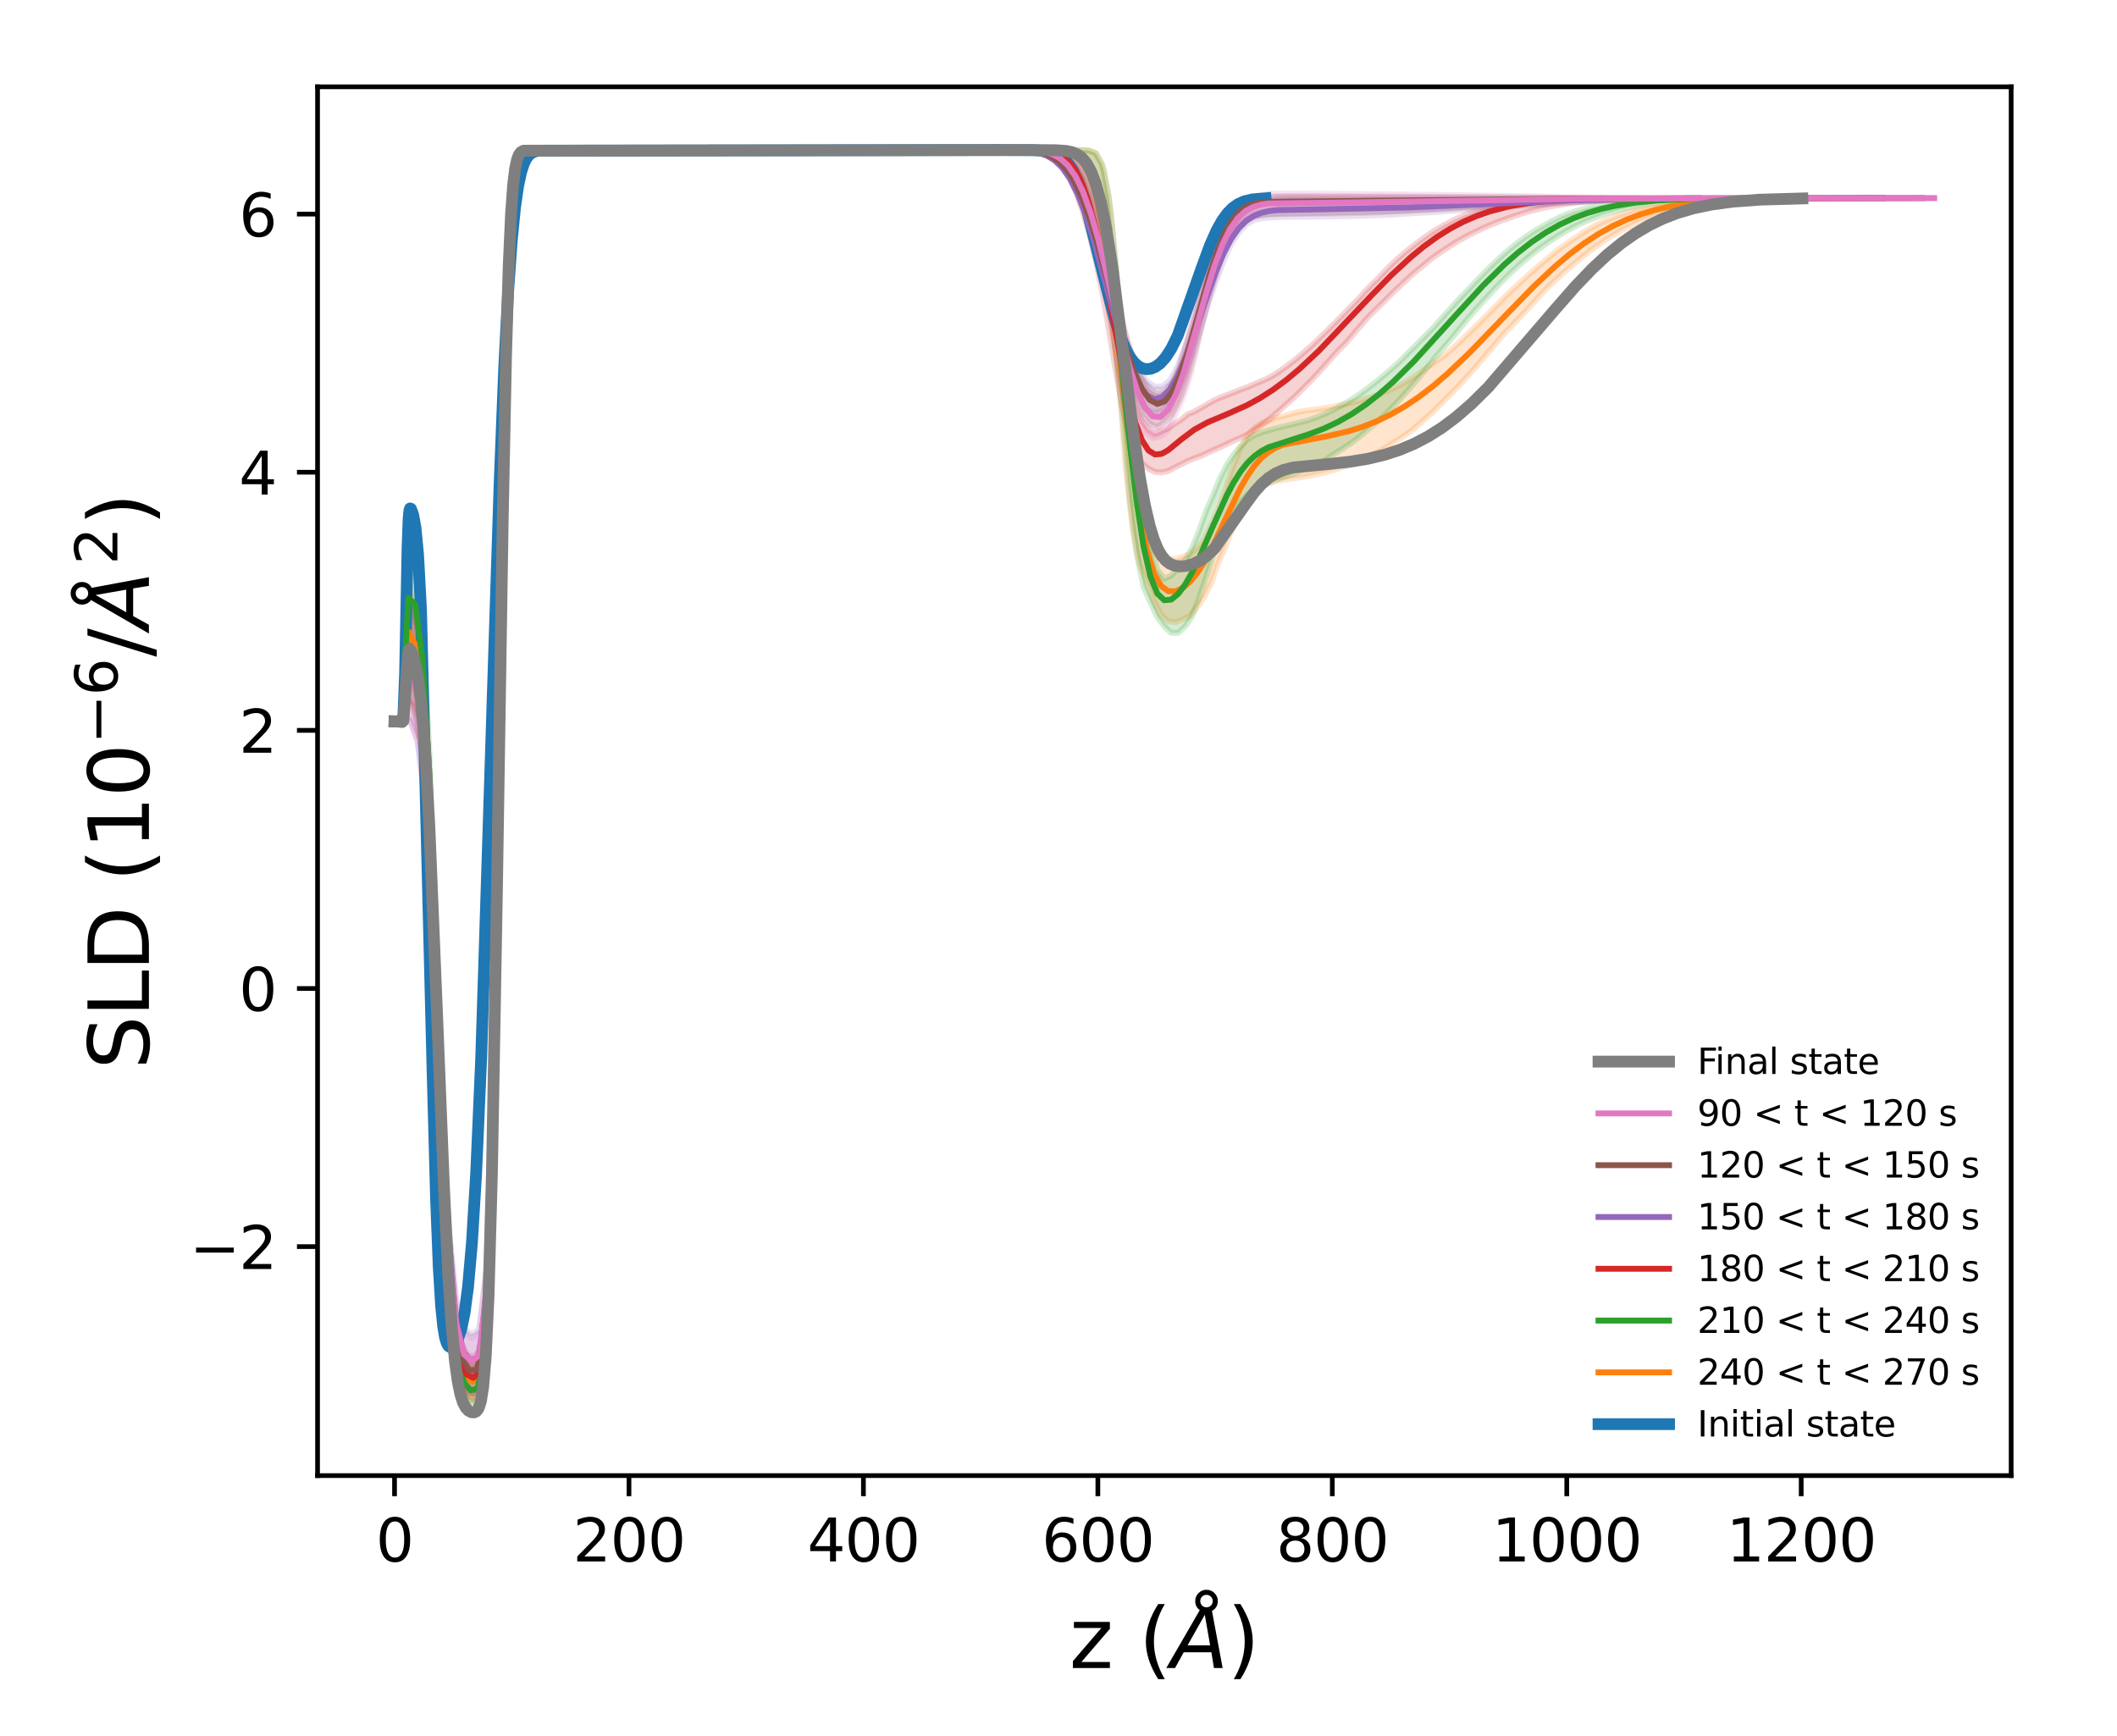 <?xml version="1.0" encoding="utf-8" standalone="no"?>
<!DOCTYPE svg PUBLIC "-//W3C//DTD SVG 1.1//EN"
  "http://www.w3.org/Graphics/SVG/1.1/DTD/svg11.dtd">
<svg xmlns:xlink="http://www.w3.org/1999/xlink" width="360pt" height="295.2pt" viewBox="0 0 360 295.2" xmlns="http://www.w3.org/2000/svg" version="1.1">
 <defs>
  <style type="text/css">*{stroke-linejoin: round; stroke-linecap: butt}</style>
 </defs>
 <g id="figure_1">
  <g id="patch_1">
   <path d="M 0 295.2 
L 360 295.2 
L 360 0 
L 0 0 
z
" style="fill: #ffffff"/>
  </g>
  <g id="axes_1">
   <g id="patch_2">
    <path d="M 54 250.92 
L 342 250.92 
L 342 14.76 
L 54 14.76 
z
" style="fill: #ffffff"/>
   </g>
   <g id="PolyCollection_1">
    <defs>
     <path id="m231fd35021" d="M 309.551 -261.467 
L 309.551 -261.451 
L 308.332 -261.45 
L 307.114 -261.448 
L 305.895 -261.442 
L 304.677 -261.424 
L 303.459 -261.401 
L 302.24 -261.373 
L 301.022 -261.339 
L 299.803 -261.298 
L 298.585 -261.249 
L 297.367 -261.189 
L 296.148 -261.119 
L 294.93 -261.034 
L 293.711 -260.934 
L 292.493 -260.815 
L 291.275 -260.676 
L 290.056 -260.513 
L 288.838 -260.325 
L 287.619 -260.108 
L 286.401 -259.868 
L 285.183 -259.602 
L 283.964 -259.302 
L 282.746 -258.965 
L 281.528 -258.579 
L 280.309 -258.14 
L 279.091 -257.651 
L 277.872 -257.112 
L 276.654 -256.518 
L 275.436 -255.868 
L 274.217 -255.16 
L 272.999 -254.393 
L 271.78 -253.566 
L 270.562 -252.68 
L 269.344 -251.734 
L 268.125 -250.743 
L 266.907 -249.728 
L 265.688 -248.664 
L 264.47 -247.528 
L 263.252 -246.407 
L 262.033 -245.143 
L 260.815 -243.787 
L 259.597 -242.448 
L 258.378 -241.189 
L 257.16 -239.92 
L 255.941 -238.646 
L 254.723 -237.244 
L 253.505 -235.791 
L 252.286 -234.353 
L 251.068 -232.939 
L 249.849 -231.558 
L 248.631 -230.217 
L 247.413 -228.923 
L 246.194 -227.681 
L 244.976 -226.487 
L 243.757 -225.25 
L 242.539 -224.165 
L 241.321 -223.086 
L 240.102 -222.056 
L 238.884 -221.162 
L 237.665 -220.381 
L 236.447 -219.602 
L 235.229 -218.867 
L 234.01 -218.191 
L 232.792 -217.572 
L 231.574 -217.009 
L 230.355 -216.497 
L 229.137 -216.036 
L 227.918 -215.623 
L 226.7 -215.253 
L 225.482 -214.925 
L 224.263 -214.635 
L 223.045 -214.38 
L 221.826 -214.156 
L 220.608 -213.958 
L 219.39 -213.776 
L 218.171 -213.59 
L 216.953 -213.357 
L 215.734 -213 
L 214.516 -212.401 
L 213.298 -211.418 
L 212.079 -210.075 
L 210.861 -208.157 
L 209.643 -205.434 
L 208.424 -202.364 
L 207.206 -199.59 
L 205.987 -196.077 
L 204.769 -193.682 
L 203.551 -191.903 
L 202.332 -190.481 
L 201.114 -189.875 
L 199.895 -189.398 
L 198.677 -189.57 
L 197.459 -190.635 
L 196.24 -192.967 
L 195.022 -196.258 
L 193.803 -199.277 
L 192.585 -205.255 
L 191.367 -216.271 
L 190.148 -232.063 
L 188.93 -241.74 
L 187.712 -249.702 
L 186.493 -256.014 
L 185.275 -261.036 
L 184.056 -264.577 
L 182.838 -266.713 
L 181.62 -268.049 
L 180.401 -268.837 
L 179.183 -269.272 
L 177.964 -269.5 
L 176.746 -269.608 
L 175.528 -269.655 
L 174.309 -269.674 
L 173.091 -269.682 
L 171.872 -269.684 
L 170.654 -269.685 
L 169.436 -269.686 
L 168.217 -269.686 
L 166.999 -269.686 
L 165.78 -269.686 
L 164.562 -269.686 
L 163.344 -269.686 
L 162.125 -269.686 
L 160.907 -269.686 
L 159.689 -269.686 
L 158.47 -269.686 
L 157.252 -269.686 
L 156.033 -269.686 
L 154.815 -269.686 
L 153.597 -269.686 
L 152.378 -269.686 
L 151.16 -269.686 
L 149.941 -269.686 
L 148.723 -269.686 
L 147.505 -269.686 
L 146.286 -269.686 
L 145.068 -269.686 
L 143.849 -269.686 
L 142.631 -269.686 
L 141.413 -269.686 
L 140.194 -269.686 
L 138.976 -269.686 
L 137.758 -269.686 
L 136.539 -269.686 
L 135.321 -269.686 
L 134.102 -269.686 
L 132.884 -269.686 
L 131.666 -269.686 
L 130.447 -269.686 
L 129.229 -269.686 
L 128.01 -269.686 
L 126.792 -269.686 
L 125.574 -269.686 
L 124.355 -269.686 
L 123.137 -269.686 
L 121.918 -269.686 
L 120.7 -269.686 
L 119.482 -269.686 
L 118.263 -269.686 
L 117.045 -269.686 
L 115.827 -269.686 
L 114.608 -269.686 
L 113.39 -269.686 
L 112.171 -269.686 
L 110.953 -269.686 
L 109.735 -269.686 
L 108.516 -269.686 
L 107.298 -269.686 
L 106.079 -269.686 
L 104.861 -269.686 
L 103.643 -269.686 
L 102.424 -269.686 
L 101.206 -269.686 
L 99.987 -269.686 
L 98.769 -269.686 
L 97.551 -269.686 
L 96.332 -269.686 
L 95.114 -269.686 
L 93.895 -269.686 
L 92.677 -269.686 
L 91.459 -269.686 
L 90.24 -269.683 
L 89.022 -269.574 
L 87.804 -267.59 
L 86.585 -252.115 
L 85.367 -199.739 
L 84.148 -122.375 
L 82.93 -72.399 
L 81.712 -58.327 
L 80.493 -56.742 
L 79.275 -57.504 
L 78.056 -61.177 
L 76.838 -71.856 
L 75.62 -93.544 
L 74.401 -122.096 
L 73.183 -149.351 
L 71.964 -168.123 
L 70.746 -177.119 
L 69.528 -179.756 
L 68.309 -172.42 
L 68.309 -172.429 
L 68.309 -172.429 
L 69.528 -195.775 
L 70.746 -193.291 
L 71.964 -182.618 
L 73.183 -160.255 
L 74.401 -127.89 
L 75.62 -96.418 
L 76.838 -76.234 
L 78.056 -67.004 
L 79.275 -63.894 
L 80.493 -63.238 
L 81.712 -64.788 
L 82.93 -78.432 
L 84.148 -126.881 
L 85.367 -201.878 
L 86.585 -252.653 
L 87.804 -267.654 
L 89.022 -269.577 
L 90.24 -269.683 
L 91.459 -269.686 
L 92.677 -269.686 
L 93.895 -269.686 
L 95.114 -269.686 
L 96.332 -269.686 
L 97.551 -269.686 
L 98.769 -269.686 
L 99.987 -269.686 
L 101.206 -269.686 
L 102.424 -269.686 
L 103.643 -269.686 
L 104.861 -269.686 
L 106.079 -269.686 
L 107.298 -269.686 
L 108.516 -269.686 
L 109.735 -269.686 
L 110.953 -269.686 
L 112.171 -269.686 
L 113.39 -269.686 
L 114.608 -269.686 
L 115.827 -269.686 
L 117.045 -269.686 
L 118.263 -269.686 
L 119.482 -269.686 
L 120.7 -269.686 
L 121.918 -269.686 
L 123.137 -269.686 
L 124.355 -269.686 
L 125.574 -269.686 
L 126.792 -269.686 
L 128.01 -269.686 
L 129.229 -269.686 
L 130.447 -269.686 
L 131.666 -269.686 
L 132.884 -269.686 
L 134.102 -269.686 
L 135.321 -269.686 
L 136.539 -269.686 
L 137.758 -269.686 
L 138.976 -269.686 
L 140.194 -269.686 
L 141.413 -269.686 
L 142.631 -269.686 
L 143.849 -269.686 
L 145.068 -269.686 
L 146.286 -269.686 
L 147.505 -269.686 
L 148.723 -269.686 
L 149.941 -269.686 
L 151.16 -269.686 
L 152.378 -269.686 
L 153.597 -269.686 
L 154.815 -269.686 
L 156.033 -269.686 
L 157.252 -269.686 
L 158.47 -269.686 
L 159.689 -269.686 
L 160.907 -269.686 
L 162.125 -269.686 
L 163.344 -269.686 
L 164.562 -269.686 
L 165.78 -269.686 
L 166.999 -269.686 
L 168.217 -269.686 
L 169.436 -269.686 
L 170.654 -269.686 
L 171.872 -269.686 
L 173.091 -269.686 
L 174.309 -269.686 
L 175.528 -269.686 
L 176.746 -269.686 
L 177.964 -269.686 
L 179.183 -269.686 
L 180.401 -269.686 
L 181.62 -269.686 
L 182.838 -269.686 
L 184.056 -269.681 
L 185.275 -269.62 
L 186.493 -269.091 
L 187.712 -266.33 
L 188.93 -258.913 
L 190.148 -244.701 
L 191.367 -231.603 
L 192.585 -221.62 
L 193.803 -212.585 
L 195.022 -205.656 
L 196.24 -201.295 
L 197.459 -200.146 
L 198.677 -200.037 
L 199.895 -200.117 
L 201.114 -200.518 
L 202.332 -200.969 
L 203.551 -202.06 
L 204.769 -203.481 
L 205.987 -206.011 
L 207.206 -208.697 
L 208.424 -212.134 
L 209.643 -215.809 
L 210.861 -218.857 
L 212.079 -221.006 
L 213.298 -222.417 
L 214.516 -223.235 
L 215.734 -223.67 
L 216.953 -224.168 
L 218.171 -224.439 
L 219.39 -224.788 
L 220.608 -225.104 
L 221.826 -225.324 
L 223.045 -225.493 
L 224.263 -225.662 
L 225.482 -225.846 
L 226.7 -226.053 
L 227.918 -226.289 
L 229.137 -226.558 
L 230.355 -226.849 
L 231.574 -227.179 
L 232.792 -227.551 
L 234.01 -227.969 
L 235.229 -228.434 
L 236.447 -228.949 
L 237.665 -229.517 
L 238.884 -230.161 
L 240.102 -230.888 
L 241.321 -231.664 
L 242.539 -232.621 
L 243.757 -233.477 
L 244.976 -234.297 
L 246.194 -235.244 
L 247.413 -236.308 
L 248.631 -237.448 
L 249.849 -238.623 
L 251.068 -239.823 
L 252.286 -241.043 
L 253.505 -242.273 
L 254.723 -243.505 
L 255.941 -244.733 
L 257.16 -245.914 
L 258.378 -247.034 
L 259.597 -248.164 
L 260.815 -249.265 
L 262.033 -250.314 
L 263.252 -251.332 
L 264.47 -252.333 
L 265.688 -253.26 
L 266.907 -254.123 
L 268.125 -254.933 
L 269.344 -255.729 
L 270.562 -256.457 
L 271.78 -257.117 
L 272.999 -257.699 
L 274.217 -258.206 
L 275.436 -258.666 
L 276.654 -259.1 
L 277.872 -259.473 
L 279.091 -259.794 
L 280.309 -260.074 
L 281.528 -260.315 
L 282.746 -260.521 
L 283.964 -260.698 
L 285.183 -260.847 
L 286.401 -260.972 
L 287.619 -261.077 
L 288.838 -261.163 
L 290.056 -261.234 
L 291.275 -261.292 
L 292.493 -261.34 
L 293.711 -261.379 
L 294.93 -261.409 
L 296.148 -261.434 
L 297.367 -261.453 
L 298.585 -261.464 
L 299.803 -261.465 
L 301.022 -261.466 
L 302.24 -261.466 
L 303.459 -261.467 
L 304.677 -261.467 
L 305.895 -261.467 
L 307.114 -261.467 
L 308.332 -261.467 
L 309.551 -261.467 
z
" style="stroke: #ff7f0e; stroke-opacity: 0.2"/>
    </defs>
    <g clip-path="url(#p7f8925aa05)">
     <use xlink:href="#m231fd35021" x="0" y="295.2" style="fill: #ff7f0e; fill-opacity: 0.2; stroke: #ff7f0e; stroke-opacity: 0.2"/>
    </g>
   </g>
   <g id="PolyCollection_2">
    <defs>
     <path id="m771323c532" d="M 301.772 -261.463 
L 301.772 -261.449 
L 300.593 -261.449 
L 299.413 -261.449 
L 298.234 -261.448 
L 297.055 -261.447 
L 295.875 -261.439 
L 294.696 -261.42 
L 293.517 -261.397 
L 292.338 -261.368 
L 291.158 -261.336 
L 289.979 -261.297 
L 288.8 -261.247 
L 287.62 -261.186 
L 286.441 -261.114 
L 285.262 -261.03 
L 284.082 -260.931 
L 282.903 -260.815 
L 281.724 -260.68 
L 280.545 -260.523 
L 279.365 -260.341 
L 278.186 -260.133 
L 277.007 -259.896 
L 275.827 -259.625 
L 274.648 -259.319 
L 273.469 -258.973 
L 272.289 -258.586 
L 271.11 -258.154 
L 269.931 -257.682 
L 268.751 -257.158 
L 267.572 -256.579 
L 266.393 -255.946 
L 265.214 -255.246 
L 264.034 -254.504 
L 262.855 -253.714 
L 261.676 -252.875 
L 260.496 -251.973 
L 259.317 -250.982 
L 258.138 -249.969 
L 256.958 -248.861 
L 255.779 -247.712 
L 254.6 -246.509 
L 253.421 -245.263 
L 252.241 -243.992 
L 251.062 -242.68 
L 249.883 -241.332 
L 248.703 -239.927 
L 247.524 -238.46 
L 246.345 -237.072 
L 245.165 -235.692 
L 243.986 -234.312 
L 242.807 -232.844 
L 241.628 -231.405 
L 240.448 -230.012 
L 239.269 -228.65 
L 238.09 -227.348 
L 236.91 -226.104 
L 235.731 -224.923 
L 234.552 -223.81 
L 233.372 -222.765 
L 232.193 -221.793 
L 231.014 -220.789 
L 229.835 -219.906 
L 228.655 -219.142 
L 227.476 -218.385 
L 226.297 -217.63 
L 225.117 -216.797 
L 223.938 -216.248 
L 222.759 -215.814 
L 221.579 -215.31 
L 220.4 -214.835 
L 219.221 -214.396 
L 218.042 -213.979 
L 216.862 -213.562 
L 215.683 -213.109 
L 214.504 -212.572 
L 213.324 -211.891 
L 212.145 -211.154 
L 210.966 -209.873 
L 209.786 -208.459 
L 208.607 -206.331 
L 207.428 -203.586 
L 206.249 -200.618 
L 205.069 -196.9 
L 203.89 -193.487 
L 202.711 -190.399 
L 201.531 -188.672 
L 200.352 -187.595 
L 199.173 -187.565 
L 197.993 -188.675 
L 196.814 -190.256 
L 195.635 -192.758 
L 194.455 -195.419 
L 193.276 -201.22 
L 192.097 -210.563 
L 190.918 -224.319 
L 189.738 -235.418 
L 188.559 -244.968 
L 187.38 -252.51 
L 186.2 -257.884 
L 185.021 -262.173 
L 183.842 -265.143 
L 182.662 -267.101 
L 181.483 -268.26 
L 180.304 -268.937 
L 179.125 -269.326 
L 177.945 -269.521 
L 176.766 -269.613 
L 175.587 -269.655 
L 174.407 -269.674 
L 173.228 -269.682 
L 172.049 -269.684 
L 170.869 -269.685 
L 169.69 -269.686 
L 168.511 -269.686 
L 167.332 -269.686 
L 166.152 -269.686 
L 164.973 -269.686 
L 163.794 -269.686 
L 162.614 -269.686 
L 161.435 -269.686 
L 160.256 -269.686 
L 159.076 -269.686 
L 157.897 -269.686 
L 156.718 -269.686 
L 155.539 -269.686 
L 154.359 -269.686 
L 153.18 -269.686 
L 152.001 -269.686 
L 150.821 -269.686 
L 149.642 -269.686 
L 148.463 -269.686 
L 147.283 -269.686 
L 146.104 -269.686 
L 144.925 -269.686 
L 143.746 -269.686 
L 142.566 -269.686 
L 141.387 -269.686 
L 140.208 -269.686 
L 139.028 -269.686 
L 137.849 -269.686 
L 136.67 -269.686 
L 135.49 -269.686 
L 134.311 -269.686 
L 133.132 -269.686 
L 131.952 -269.686 
L 130.773 -269.686 
L 129.594 -269.686 
L 128.415 -269.686 
L 127.235 -269.686 
L 126.056 -269.686 
L 124.877 -269.686 
L 123.697 -269.686 
L 122.518 -269.686 
L 121.339 -269.686 
L 120.159 -269.686 
L 118.98 -269.686 
L 117.801 -269.686 
L 116.622 -269.686 
L 115.442 -269.686 
L 114.263 -269.686 
L 113.084 -269.686 
L 111.904 -269.686 
L 110.725 -269.686 
L 109.546 -269.686 
L 108.366 -269.686 
L 107.187 -269.686 
L 106.008 -269.686 
L 104.829 -269.686 
L 103.649 -269.686 
L 102.47 -269.686 
L 101.291 -269.686 
L 100.111 -269.686 
L 98.932 -269.686 
L 97.753 -269.686 
L 96.573 -269.686 
L 95.394 -269.686 
L 94.215 -269.686 
L 93.036 -269.686 
L 91.856 -269.686 
L 90.677 -269.685 
L 89.498 -269.657 
L 88.318 -269.013 
L 87.139 -262.316 
L 85.96 -230.657 
L 84.78 -162.2 
L 83.601 -94.263 
L 82.422 -63.326 
L 81.243 -56.919 
L 80.063 -56.579 
L 78.884 -57.958 
L 77.705 -63.247 
L 76.525 -76.833 
L 75.346 -101.157 
L 74.167 -130.793 
L 72.987 -157.7 
L 71.808 -175.253 
L 70.629 -183.454 
L 69.45 -185.051 
L 68.27 -172.418 
L 68.27 -172.43 
L 68.27 -172.43 
L 69.45 -198.976 
L 70.629 -198.129 
L 71.808 -188.527 
L 72.987 -167.873 
L 74.167 -137.138 
L 75.346 -104.499 
L 76.525 -80.842 
L 77.705 -68.353 
L 78.884 -63.694 
L 80.063 -62.467 
L 81.243 -62.82 
L 82.422 -69.053 
L 83.601 -99.132 
L 84.78 -165.182 
L 85.96 -231.74 
L 87.139 -262.521 
L 88.318 -269.032 
L 89.498 -269.658 
L 90.677 -269.685 
L 91.856 -269.686 
L 93.036 -269.686 
L 94.215 -269.686 
L 95.394 -269.686 
L 96.573 -269.686 
L 97.753 -269.686 
L 98.932 -269.686 
L 100.111 -269.686 
L 101.291 -269.686 
L 102.47 -269.686 
L 103.649 -269.686 
L 104.829 -269.686 
L 106.008 -269.686 
L 107.187 -269.686 
L 108.366 -269.686 
L 109.546 -269.686 
L 110.725 -269.686 
L 111.904 -269.686 
L 113.084 -269.686 
L 114.263 -269.686 
L 115.442 -269.686 
L 116.622 -269.686 
L 117.801 -269.686 
L 118.98 -269.686 
L 120.159 -269.686 
L 121.339 -269.686 
L 122.518 -269.686 
L 123.697 -269.686 
L 124.877 -269.686 
L 126.056 -269.686 
L 127.235 -269.686 
L 128.415 -269.686 
L 129.594 -269.686 
L 130.773 -269.686 
L 131.952 -269.686 
L 133.132 -269.686 
L 134.311 -269.686 
L 135.49 -269.686 
L 136.67 -269.686 
L 137.849 -269.686 
L 139.028 -269.686 
L 140.208 -269.686 
L 141.387 -269.686 
L 142.566 -269.686 
L 143.746 -269.686 
L 144.925 -269.686 
L 146.104 -269.686 
L 147.283 -269.686 
L 148.463 -269.686 
L 149.642 -269.686 
L 150.821 -269.686 
L 152.001 -269.686 
L 153.18 -269.686 
L 154.359 -269.686 
L 155.539 -269.686 
L 156.718 -269.686 
L 157.897 -269.686 
L 159.076 -269.686 
L 160.256 -269.686 
L 161.435 -269.686 
L 162.614 -269.686 
L 163.794 -269.686 
L 164.973 -269.686 
L 166.152 -269.686 
L 167.332 -269.686 
L 168.511 -269.686 
L 169.69 -269.686 
L 170.869 -269.686 
L 172.049 -269.686 
L 173.228 -269.686 
L 174.407 -269.686 
L 175.587 -269.686 
L 176.766 -269.686 
L 177.945 -269.686 
L 179.125 -269.686 
L 180.304 -269.686 
L 181.483 -269.686 
L 182.662 -269.686 
L 183.842 -269.681 
L 185.021 -269.619 
L 186.2 -269.209 
L 187.38 -267.393 
L 188.559 -261.831 
L 189.738 -250.657 
L 190.918 -235.412 
L 192.097 -224.811 
L 193.276 -216.021 
L 194.455 -208.097 
L 195.635 -202.213 
L 196.814 -198.282 
L 197.993 -196.787 
L 199.173 -197.324 
L 200.352 -198.689 
L 201.531 -199.918 
L 202.711 -202.045 
L 203.89 -204.887 
L 205.069 -208.211 
L 206.249 -210.905 
L 207.428 -213.808 
L 208.607 -216.104 
L 209.786 -217.925 
L 210.966 -219.317 
L 212.145 -220.452 
L 213.324 -221.18 
L 214.504 -221.655 
L 215.683 -222.01 
L 216.862 -222.358 
L 218.042 -222.642 
L 219.221 -222.923 
L 220.4 -223.202 
L 221.579 -223.504 
L 222.759 -223.838 
L 223.938 -224.253 
L 225.117 -224.746 
L 226.297 -225.291 
L 227.476 -225.896 
L 228.655 -226.547 
L 229.835 -227.261 
L 231.014 -228.032 
L 232.193 -228.87 
L 233.372 -229.78 
L 234.552 -230.733 
L 235.731 -231.714 
L 236.91 -232.732 
L 238.09 -233.805 
L 239.269 -235.013 
L 240.448 -236.159 
L 241.628 -237.362 
L 242.807 -238.539 
L 243.986 -239.768 
L 245.165 -241.083 
L 246.345 -242.395 
L 247.524 -243.694 
L 248.703 -244.958 
L 249.883 -246.157 
L 251.062 -247.427 
L 252.241 -248.646 
L 253.421 -249.833 
L 254.6 -250.945 
L 255.779 -252.02 
L 256.958 -253.029 
L 258.138 -253.967 
L 259.317 -254.83 
L 260.496 -255.625 
L 261.676 -256.353 
L 262.855 -257.016 
L 264.034 -257.667 
L 265.214 -258.251 
L 266.393 -258.731 
L 267.572 -259.154 
L 268.751 -259.524 
L 269.931 -259.846 
L 271.11 -260.125 
L 272.289 -260.359 
L 273.469 -260.564 
L 274.648 -260.735 
L 275.827 -260.883 
L 277.007 -261.006 
L 278.186 -261.108 
L 279.365 -261.191 
L 280.545 -261.259 
L 281.724 -261.313 
L 282.903 -261.358 
L 284.082 -261.393 
L 285.262 -261.421 
L 286.441 -261.444 
L 287.62 -261.459 
L 288.8 -261.46 
L 289.979 -261.461 
L 291.158 -261.462 
L 292.338 -261.462 
L 293.517 -261.462 
L 294.696 -261.463 
L 295.875 -261.463 
L 297.055 -261.463 
L 298.234 -261.463 
L 299.413 -261.463 
L 300.593 -261.463 
L 301.772 -261.463 
z
" style="stroke: #2ca02c; stroke-opacity: 0.2"/>
    </defs>
    <g clip-path="url(#p7f8925aa05)">
     <use xlink:href="#m771323c532" x="0" y="295.2" style="fill: #2ca02c; fill-opacity: 0.2; stroke: #2ca02c; stroke-opacity: 0.2"/>
    </g>
   </g>
   <g id="PolyCollection_3">
    <defs>
     <path id="mbd21cf5512" d="M 288.947 -261.469 
L 288.947 -261.454 
L 287.832 -261.454 
L 286.718 -261.453 
L 285.603 -261.453 
L 284.488 -261.449 
L 283.373 -261.449 
L 282.258 -261.445 
L 281.143 -261.429 
L 280.028 -261.409 
L 278.914 -261.387 
L 277.799 -261.359 
L 276.684 -261.327 
L 275.569 -261.286 
L 274.454 -261.238 
L 273.339 -261.182 
L 272.225 -261.115 
L 271.11 -261.037 
L 269.995 -260.946 
L 268.88 -260.841 
L 267.765 -260.719 
L 266.65 -260.579 
L 265.535 -260.418 
L 264.421 -260.235 
L 263.306 -260.027 
L 262.191 -259.792 
L 261.076 -259.526 
L 259.961 -259.229 
L 258.846 -258.897 
L 257.731 -258.528 
L 256.617 -258.145 
L 255.502 -257.754 
L 254.387 -257.33 
L 253.272 -256.873 
L 252.157 -256.382 
L 251.042 -255.856 
L 249.927 -255.295 
L 248.813 -254.698 
L 247.698 -254.067 
L 246.583 -253.375 
L 245.468 -252.633 
L 244.353 -251.874 
L 243.238 -251.078 
L 242.123 -250.148 
L 241.009 -249.241 
L 239.894 -248.271 
L 238.779 -247.253 
L 237.664 -246.204 
L 236.549 -245.128 
L 235.434 -243.997 
L 234.319 -242.923 
L 233.205 -241.834 
L 232.09 -240.633 
L 230.975 -239.362 
L 229.86 -238.024 
L 228.745 -236.731 
L 227.63 -235.648 
L 226.515 -234.416 
L 225.401 -233.157 
L 224.286 -231.919 
L 223.171 -230.709 
L 222.056 -229.606 
L 220.941 -228.487 
L 219.826 -227.398 
L 218.711 -226.415 
L 217.597 -225.419 
L 216.482 -224.468 
L 215.367 -223.572 
L 214.252 -222.736 
L 213.137 -221.97 
L 212.022 -221.26 
L 210.907 -220.713 
L 209.793 -220.267 
L 208.678 -219.716 
L 207.563 -219.198 
L 206.448 -218.708 
L 205.333 -218.188 
L 204.218 -217.678 
L 203.103 -217.29 
L 201.989 -216.809 
L 200.874 -216.246 
L 199.759 -215.706 
L 198.644 -215.1 
L 197.529 -214.868 
L 196.414 -214.937 
L 195.299 -215.483 
L 194.185 -216.416 
L 193.07 -218.421 
L 191.955 -221.153 
L 190.84 -226.075 
L 189.725 -232.242 
L 188.61 -238.945 
L 187.495 -245.227 
L 186.381 -250.697 
L 185.266 -255.257 
L 184.151 -259.176 
L 183.036 -262.412 
L 181.921 -264.922 
L 180.806 -266.659 
L 179.691 -267.872 
L 178.577 -268.655 
L 177.462 -269.131 
L 176.347 -269.406 
L 175.232 -269.554 
L 174.117 -269.63 
L 173.002 -269.664 
L 171.887 -269.678 
L 170.773 -269.683 
L 169.658 -269.685 
L 168.543 -269.686 
L 167.428 -269.686 
L 166.313 -269.686 
L 165.198 -269.686 
L 164.083 -269.686 
L 162.969 -269.686 
L 161.854 -269.686 
L 160.739 -269.686 
L 159.624 -269.686 
L 158.509 -269.686 
L 157.394 -269.686 
L 156.279 -269.686 
L 155.165 -269.686 
L 154.05 -269.686 
L 152.935 -269.686 
L 151.82 -269.686 
L 150.705 -269.686 
L 149.59 -269.686 
L 148.475 -269.686 
L 147.361 -269.686 
L 146.246 -269.686 
L 145.131 -269.686 
L 144.016 -269.686 
L 142.901 -269.686 
L 141.786 -269.686 
L 140.671 -269.686 
L 139.557 -269.686 
L 138.442 -269.686 
L 137.327 -269.686 
L 136.212 -269.686 
L 135.097 -269.686 
L 133.982 -269.686 
L 132.867 -269.686 
L 131.753 -269.686 
L 130.638 -269.686 
L 129.523 -269.686 
L 128.408 -269.686 
L 127.293 -269.686 
L 126.178 -269.686 
L 125.063 -269.686 
L 123.949 -269.686 
L 122.834 -269.686 
L 121.719 -269.686 
L 120.604 -269.686 
L 119.489 -269.686 
L 118.374 -269.686 
L 117.259 -269.686 
L 116.145 -269.686 
L 115.03 -269.686 
L 113.915 -269.686 
L 112.8 -269.686 
L 111.685 -269.686 
L 110.57 -269.686 
L 109.455 -269.686 
L 108.341 -269.686 
L 107.226 -269.686 
L 106.111 -269.686 
L 104.996 -269.686 
L 103.881 -269.686 
L 102.766 -269.686 
L 101.651 -269.686 
L 100.537 -269.686 
L 99.422 -269.686 
L 98.307 -269.686 
L 97.192 -269.686 
L 96.077 -269.686 
L 94.962 -269.686 
L 93.847 -269.686 
L 92.733 -269.686 
L 91.618 -269.686 
L 90.503 -269.685 
L 89.388 -269.646 
L 88.273 -268.942 
L 87.158 -262.594 
L 86.043 -234.404 
L 84.929 -172.469 
L 83.814 -104.981 
L 82.699 -68.501 
L 81.584 -58.755 
L 80.469 -57.593 
L 79.354 -58.191 
L 78.239 -60.959 
L 77.125 -69.101 
L 76.01 -85.757 
L 74.895 -109.624 
L 73.78 -135.14 
L 72.665 -156.136 
L 71.55 -169.185 
L 70.435 -175.012 
L 69.321 -176.037 
L 68.206 -172.429 
L 68.206 -172.446 
L 68.206 -172.446 
L 69.321 -190.713 
L 70.435 -192.573 
L 71.55 -185.562 
L 72.665 -170.219 
L 73.78 -144.784 
L 74.895 -114.192 
L 76.01 -88.773 
L 77.125 -74.202 
L 78.239 -67.335 
L 79.354 -64.944 
L 80.469 -64.413 
L 81.584 -65.546 
L 82.699 -74.98 
L 83.814 -110.286 
L 84.929 -175.599 
L 86.043 -235.539 
L 87.158 -262.822 
L 88.273 -268.966 
L 89.388 -269.648 
L 90.503 -269.685 
L 91.618 -269.686 
L 92.733 -269.686 
L 93.847 -269.686 
L 94.962 -269.686 
L 96.077 -269.686 
L 97.192 -269.686 
L 98.307 -269.686 
L 99.422 -269.686 
L 100.537 -269.686 
L 101.651 -269.686 
L 102.766 -269.686 
L 103.881 -269.686 
L 104.996 -269.686 
L 106.111 -269.686 
L 107.226 -269.686 
L 108.341 -269.686 
L 109.455 -269.686 
L 110.57 -269.686 
L 111.685 -269.686 
L 112.8 -269.686 
L 113.915 -269.686 
L 115.03 -269.686 
L 116.145 -269.686 
L 117.259 -269.686 
L 118.374 -269.686 
L 119.489 -269.686 
L 120.604 -269.686 
L 121.719 -269.686 
L 122.834 -269.686 
L 123.949 -269.686 
L 125.063 -269.686 
L 126.178 -269.686 
L 127.293 -269.686 
L 128.408 -269.686 
L 129.523 -269.686 
L 130.638 -269.686 
L 131.753 -269.686 
L 132.867 -269.686 
L 133.982 -269.686 
L 135.097 -269.686 
L 136.212 -269.686 
L 137.327 -269.686 
L 138.442 -269.686 
L 139.557 -269.686 
L 140.671 -269.686 
L 141.786 -269.686 
L 142.901 -269.686 
L 144.016 -269.686 
L 145.131 -269.686 
L 146.246 -269.686 
L 147.361 -269.686 
L 148.475 -269.686 
L 149.59 -269.686 
L 150.705 -269.686 
L 151.82 -269.686 
L 152.935 -269.686 
L 154.05 -269.686 
L 155.165 -269.686 
L 156.279 -269.686 
L 157.394 -269.687 
L 158.509 -269.687 
L 159.624 -269.687 
L 160.739 -269.688 
L 161.854 -269.688 
L 162.969 -269.689 
L 164.083 -269.69 
L 165.198 -269.691 
L 166.313 -269.692 
L 167.428 -269.694 
L 168.543 -269.696 
L 169.658 -269.699 
L 170.773 -269.701 
L 171.887 -269.704 
L 173.002 -269.705 
L 174.117 -269.7 
L 175.232 -269.703 
L 176.347 -269.701 
L 177.462 -269.7 
L 178.577 -269.701 
L 179.691 -269.69 
L 180.806 -269.657 
L 181.921 -269.533 
L 183.036 -269.134 
L 184.151 -268.068 
L 185.266 -265.685 
L 186.381 -262.011 
L 187.495 -255.959 
L 188.61 -249.021 
L 189.725 -241.462 
L 190.84 -235.233 
L 191.955 -230.159 
L 193.07 -226.239 
L 194.185 -223.616 
L 195.299 -222.192 
L 196.414 -221.481 
L 197.529 -221.932 
L 198.644 -222.352 
L 199.759 -223.146 
L 200.874 -223.843 
L 201.989 -224.76 
L 203.103 -225.199 
L 204.218 -225.847 
L 205.333 -226.491 
L 206.448 -227.114 
L 207.563 -227.628 
L 208.678 -228.049 
L 209.793 -228.482 
L 210.907 -228.928 
L 212.022 -229.334 
L 213.137 -229.81 
L 214.252 -230.275 
L 215.367 -230.755 
L 216.482 -231.36 
L 217.597 -232.066 
L 218.711 -232.866 
L 219.826 -233.705 
L 220.941 -234.611 
L 222.056 -235.561 
L 223.171 -236.546 
L 224.286 -237.614 
L 225.401 -238.677 
L 226.515 -239.805 
L 227.63 -240.917 
L 228.745 -242.057 
L 229.86 -243.206 
L 230.975 -244.354 
L 232.09 -245.598 
L 233.205 -246.733 
L 234.319 -247.831 
L 235.434 -249.015 
L 236.549 -250.151 
L 237.664 -251.189 
L 238.779 -252.155 
L 239.894 -253.062 
L 241.009 -253.917 
L 242.123 -254.732 
L 243.238 -255.517 
L 244.353 -256.215 
L 245.468 -256.858 
L 246.583 -257.459 
L 247.698 -258.004 
L 248.813 -258.497 
L 249.927 -258.935 
L 251.042 -259.324 
L 252.157 -259.672 
L 253.272 -259.977 
L 254.387 -260.232 
L 255.502 -260.452 
L 256.617 -260.64 
L 257.731 -260.799 
L 258.846 -260.935 
L 259.961 -261.051 
L 261.076 -261.147 
L 262.191 -261.225 
L 263.306 -261.287 
L 264.421 -261.335 
L 265.535 -261.373 
L 266.65 -261.405 
L 267.765 -261.431 
L 268.88 -261.451 
L 269.995 -261.465 
L 271.11 -261.466 
L 272.225 -261.467 
L 273.339 -261.468 
L 274.454 -261.468 
L 275.569 -261.469 
L 276.684 -261.469 
L 277.799 -261.469 
L 278.914 -261.469 
L 280.028 -261.469 
L 281.143 -261.469 
L 282.258 -261.469 
L 283.373 -261.469 
L 284.488 -261.469 
L 285.603 -261.469 
L 286.718 -261.469 
L 287.832 -261.469 
L 288.947 -261.469 
z
" style="stroke: #d62728; stroke-opacity: 0.2"/>
    </defs>
    <g clip-path="url(#p7f8925aa05)">
     <use xlink:href="#mbd21cf5512" x="0" y="295.2" style="fill: #d62728; fill-opacity: 0.2; stroke: #d62728; stroke-opacity: 0.2"/>
    </g>
   </g>
   <g id="PolyCollection_4">
    <defs>
     <path id="m92d2294201" d="M 326.842 -261.517 
L 326.842 -261.512 
L 325.537 -261.512 
L 324.232 -261.512 
L 322.926 -261.512 
L 321.621 -261.512 
L 320.316 -261.512 
L 319.01 -261.512 
L 317.705 -261.512 
L 316.4 -261.512 
L 315.095 -261.512 
L 313.789 -261.512 
L 312.484 -261.512 
L 311.179 -261.512 
L 309.873 -261.512 
L 308.568 -261.512 
L 307.263 -261.512 
L 305.958 -261.511 
L 304.652 -261.51 
L 303.347 -261.508 
L 302.042 -261.506 
L 300.736 -261.504 
L 299.431 -261.501 
L 298.126 -261.498 
L 296.821 -261.494 
L 295.515 -261.489 
L 294.21 -261.483 
L 292.905 -261.476 
L 291.6 -261.468 
L 290.294 -261.458 
L 288.989 -261.446 
L 287.684 -261.432 
L 286.378 -261.417 
L 285.073 -261.4 
L 283.768 -261.379 
L 282.463 -261.356 
L 281.157 -261.328 
L 279.852 -261.295 
L 278.547 -261.258 
L 277.241 -261.217 
L 275.936 -261.171 
L 274.631 -261.12 
L 273.326 -261.065 
L 272.02 -261.004 
L 270.715 -260.939 
L 269.41 -260.869 
L 268.104 -260.811 
L 266.799 -260.743 
L 265.494 -260.639 
L 264.189 -260.543 
L 262.883 -260.452 
L 261.578 -260.359 
L 260.273 -260.266 
L 258.967 -260.197 
L 257.662 -260.1 
L 256.357 -260.018 
L 255.052 -259.937 
L 253.746 -259.858 
L 252.441 -259.781 
L 251.136 -259.682 
L 249.83 -259.586 
L 248.525 -259.491 
L 247.22 -259.4 
L 245.915 -259.295 
L 244.609 -259.182 
L 243.304 -259.099 
L 241.999 -259.034 
L 240.693 -258.97 
L 239.388 -258.88 
L 238.083 -258.796 
L 236.778 -258.716 
L 235.472 -258.642 
L 234.167 -258.584 
L 232.862 -258.546 
L 231.557 -258.501 
L 230.251 -258.467 
L 228.946 -258.441 
L 227.641 -258.417 
L 226.335 -258.397 
L 225.03 -258.38 
L 223.725 -258.365 
L 222.42 -258.352 
L 221.114 -258.34 
L 219.809 -258.328 
L 218.504 -258.312 
L 217.198 -258.282 
L 215.893 -258.216 
L 214.588 -258.077 
L 213.283 -257.803 
L 211.977 -257.068 
L 210.672 -255.696 
L 209.367 -253.656 
L 208.061 -250.776 
L 206.756 -247.296 
L 205.451 -243.547 
L 204.146 -239.292 
L 202.84 -235.207 
L 201.535 -231.503 
L 200.23 -228.741 
L 198.924 -226.634 
L 197.619 -225.34 
L 196.314 -224.933 
L 195.009 -225.437 
L 193.703 -227.3 
L 192.398 -230.493 
L 191.093 -234.417 
L 189.787 -238.971 
L 188.482 -244.287 
L 187.177 -249.706 
L 185.872 -254.541 
L 184.566 -258.744 
L 183.261 -262.159 
L 181.956 -264.802 
L 180.65 -266.675 
L 179.345 -267.926 
L 178.04 -268.721 
L 176.735 -269.19 
L 175.429 -269.447 
L 174.124 -269.578 
L 172.819 -269.64 
L 171.514 -269.667 
L 170.208 -269.679 
L 168.903 -269.683 
L 167.598 -269.685 
L 166.292 -269.685 
L 164.987 -269.686 
L 163.682 -269.686 
L 162.377 -269.686 
L 161.071 -269.686 
L 159.766 -269.686 
L 158.461 -269.686 
L 157.155 -269.686 
L 155.85 -269.686 
L 154.545 -269.686 
L 153.24 -269.686 
L 151.934 -269.686 
L 150.629 -269.686 
L 149.324 -269.686 
L 148.018 -269.686 
L 146.713 -269.686 
L 145.408 -269.686 
L 144.103 -269.686 
L 142.797 -269.686 
L 141.492 -269.686 
L 140.187 -269.686 
L 138.881 -269.686 
L 137.576 -269.686 
L 136.271 -269.686 
L 134.966 -269.686 
L 133.66 -269.686 
L 132.355 -269.686 
L 131.05 -269.686 
L 129.744 -269.686 
L 128.439 -269.686 
L 127.134 -269.686 
L 125.829 -269.686 
L 124.523 -269.686 
L 123.218 -269.686 
L 121.913 -269.686 
L 120.607 -269.686 
L 119.302 -269.686 
L 117.997 -269.686 
L 116.692 -269.686 
L 115.386 -269.686 
L 114.081 -269.686 
L 112.776 -269.686 
L 111.471 -269.686 
L 110.165 -269.686 
L 108.86 -269.686 
L 107.555 -269.686 
L 106.249 -269.686 
L 104.944 -269.686 
L 103.639 -269.686 
L 102.334 -269.686 
L 101.028 -269.686 
L 99.723 -269.686 
L 98.418 -269.686 
L 97.112 -269.686 
L 95.807 -269.686 
L 94.502 -269.686 
L 93.197 -269.686 
L 91.891 -269.686 
L 90.586 -269.685 
L 89.281 -269.633 
L 87.975 -268.253 
L 86.67 -254.416 
L 85.365 -200.808 
L 84.06 -119.874 
L 82.754 -72.091 
L 81.449 -61.129 
L 80.144 -60.391 
L 78.838 -61.838 
L 77.533 -67.827 
L 76.228 -83.679 
L 74.923 -109.829 
L 73.617 -137.904 
L 72.312 -158.554 
L 71.007 -169.204 
L 69.701 -172.751 
L 68.396 -172.422 
L 68.396 -172.442 
L 68.396 -172.442 
L 69.701 -193.154 
L 71.007 -188.822 
L 72.312 -175.347 
L 73.617 -148.745 
L 74.923 -114.64 
L 76.228 -87.694 
L 77.533 -74.249 
L 78.838 -69.462 
L 80.144 -68.334 
L 81.449 -69.085 
L 82.754 -79.634 
L 84.06 -125.593 
L 85.365 -203.437 
L 86.67 -254.998 
L 87.975 -268.308 
L 89.281 -269.635 
L 90.586 -269.685 
L 91.891 -269.686 
L 93.197 -269.686 
L 94.502 -269.686 
L 95.807 -269.686 
L 97.112 -269.686 
L 98.418 -269.686 
L 99.723 -269.686 
L 101.028 -269.686 
L 102.334 -269.686 
L 103.639 -269.686 
L 104.944 -269.686 
L 106.249 -269.686 
L 107.555 -269.686 
L 108.86 -269.686 
L 110.165 -269.686 
L 111.471 -269.686 
L 112.776 -269.686 
L 114.081 -269.686 
L 115.386 -269.686 
L 116.692 -269.686 
L 117.997 -269.686 
L 119.302 -269.686 
L 120.607 -269.686 
L 121.913 -269.686 
L 123.218 -269.686 
L 124.523 -269.686 
L 125.829 -269.686 
L 127.134 -269.686 
L 128.439 -269.686 
L 129.744 -269.686 
L 131.05 -269.686 
L 132.355 -269.686 
L 133.66 -269.686 
L 134.966 -269.686 
L 136.271 -269.686 
L 137.576 -269.686 
L 138.881 -269.686 
L 140.187 -269.686 
L 141.492 -269.686 
L 142.797 -269.686 
L 144.103 -269.686 
L 145.408 -269.686 
L 146.713 -269.686 
L 148.018 -269.686 
L 149.324 -269.686 
L 150.629 -269.686 
L 151.934 -269.686 
L 153.24 -269.686 
L 154.545 -269.686 
L 155.85 -269.686 
L 157.155 -269.686 
L 158.461 -269.686 
L 159.766 -269.686 
L 161.071 -269.686 
L 162.377 -269.686 
L 163.682 -269.686 
L 164.987 -269.686 
L 166.292 -269.686 
L 167.598 -269.686 
L 168.903 -269.686 
L 170.208 -269.685 
L 171.514 -269.685 
L 172.819 -269.683 
L 174.124 -269.676 
L 175.429 -269.653 
L 176.735 -269.59 
L 178.04 -269.431 
L 179.345 -269.072 
L 180.65 -268.343 
L 181.956 -267.015 
L 183.261 -264.888 
L 184.566 -261.814 
L 185.872 -258.069 
L 187.177 -253.261 
L 188.482 -247.891 
L 189.787 -242.789 
L 191.093 -238.462 
L 192.398 -234.858 
L 193.703 -232.111 
L 195.009 -230.383 
L 196.314 -229.455 
L 197.619 -229.458 
L 198.924 -230.479 
L 200.23 -232.837 
L 201.535 -236.232 
L 202.84 -240.177 
L 204.146 -244.418 
L 205.451 -248.697 
L 206.756 -252.463 
L 208.061 -255.36 
L 209.367 -257.445 
L 210.672 -259.063 
L 211.977 -259.987 
L 213.283 -260.537 
L 214.588 -260.979 
L 215.893 -261.296 
L 217.198 -261.492 
L 218.504 -261.556 
L 219.809 -261.577 
L 221.114 -261.587 
L 222.42 -261.591 
L 223.725 -261.592 
L 225.03 -261.592 
L 226.335 -261.592 
L 227.641 -261.592 
L 228.946 -261.592 
L 230.251 -261.591 
L 231.557 -261.591 
L 232.862 -261.59 
L 234.167 -261.59 
L 235.472 -261.589 
L 236.778 -261.588 
L 238.083 -261.587 
L 239.388 -261.586 
L 240.693 -261.585 
L 241.999 -261.583 
L 243.304 -261.581 
L 244.609 -261.579 
L 245.915 -261.577 
L 247.22 -261.575 
L 248.525 -261.572 
L 249.83 -261.57 
L 251.136 -261.567 
L 252.441 -261.565 
L 253.746 -261.562 
L 255.052 -261.56 
L 256.357 -261.557 
L 257.662 -261.554 
L 258.967 -261.552 
L 260.273 -261.549 
L 261.578 -261.546 
L 262.883 -261.544 
L 264.189 -261.542 
L 265.494 -261.539 
L 266.799 -261.537 
L 268.104 -261.535 
L 269.41 -261.533 
L 270.715 -261.531 
L 272.02 -261.529 
L 273.326 -261.527 
L 274.631 -261.525 
L 275.936 -261.523 
L 277.241 -261.521 
L 278.547 -261.52 
L 279.852 -261.519 
L 281.157 -261.519 
L 282.463 -261.518 
L 283.768 -261.518 
L 285.073 -261.518 
L 286.378 -261.518 
L 287.684 -261.517 
L 288.989 -261.517 
L 290.294 -261.517 
L 291.6 -261.517 
L 292.905 -261.517 
L 294.21 -261.517 
L 295.515 -261.517 
L 296.821 -261.517 
L 298.126 -261.517 
L 299.431 -261.517 
L 300.736 -261.517 
L 302.042 -261.517 
L 303.347 -261.517 
L 304.652 -261.517 
L 305.958 -261.517 
L 307.263 -261.517 
L 308.568 -261.517 
L 309.873 -261.517 
L 311.179 -261.517 
L 312.484 -261.517 
L 313.789 -261.517 
L 315.095 -261.517 
L 316.4 -261.517 
L 317.705 -261.517 
L 319.01 -261.517 
L 320.316 -261.517 
L 321.621 -261.517 
L 322.926 -261.517 
L 324.232 -261.517 
L 325.537 -261.517 
L 326.842 -261.517 
z
" style="stroke: #9467bd; stroke-opacity: 0.2"/>
    </defs>
    <g clip-path="url(#p7f8925aa05)">
     <use xlink:href="#m92d2294201" x="0" y="295.2" style="fill: #9467bd; fill-opacity: 0.2; stroke: #9467bd; stroke-opacity: 0.2"/>
    </g>
   </g>
   <g id="PolyCollection_5">
    <defs>
     <path id="me2085b450a" d="M 320.155 -261.517 
L 320.155 -261.513 
L 318.883 -261.513 
L 317.612 -261.513 
L 316.34 -261.513 
L 315.068 -261.513 
L 313.797 -261.513 
L 312.525 -261.513 
L 311.253 -261.513 
L 309.982 -261.513 
L 308.71 -261.512 
L 307.438 -261.511 
L 306.167 -261.51 
L 304.895 -261.508 
L 303.623 -261.507 
L 302.352 -261.505 
L 301.08 -261.502 
L 299.808 -261.499 
L 298.537 -261.496 
L 297.265 -261.492 
L 295.993 -261.488 
L 294.721 -261.483 
L 293.45 -261.478 
L 292.178 -261.471 
L 290.906 -261.463 
L 289.635 -261.452 
L 288.363 -261.439 
L 287.091 -261.427 
L 285.82 -261.414 
L 284.548 -261.4 
L 283.276 -261.385 
L 282.005 -261.365 
L 280.733 -261.34 
L 279.461 -261.311 
L 278.19 -261.278 
L 276.918 -261.242 
L 275.646 -261.203 
L 274.375 -261.159 
L 273.103 -261.112 
L 271.831 -261.061 
L 270.56 -261.006 
L 269.288 -260.947 
L 268.016 -260.889 
L 266.745 -260.833 
L 265.473 -260.775 
L 264.201 -260.714 
L 262.929 -260.65 
L 261.658 -260.574 
L 260.386 -260.506 
L 259.114 -260.437 
L 257.843 -260.368 
L 256.571 -260.295 
L 255.299 -260.215 
L 254.028 -260.137 
L 252.756 -260.075 
L 251.484 -260.003 
L 250.213 -259.924 
L 248.941 -259.852 
L 247.669 -259.776 
L 246.398 -259.703 
L 245.126 -259.635 
L 243.854 -259.571 
L 242.583 -259.511 
L 241.311 -259.456 
L 240.039 -259.404 
L 238.768 -259.357 
L 237.496 -259.313 
L 236.224 -259.274 
L 234.953 -259.239 
L 233.681 -259.207 
L 232.409 -259.169 
L 231.138 -259.14 
L 229.866 -259.12 
L 228.594 -259.102 
L 227.322 -259.068 
L 226.051 -259.033 
L 224.779 -259.011 
L 223.507 -258.992 
L 222.236 -258.97 
L 220.964 -258.947 
L 219.692 -258.924 
L 218.421 -258.902 
L 217.149 -258.869 
L 215.877 -258.814 
L 214.606 -258.689 
L 213.334 -258.403 
L 212.062 -257.94 
L 210.791 -256.936 
L 209.519 -255.187 
L 208.247 -252.559 
L 206.976 -249.099 
L 205.704 -245.096 
L 204.432 -240.199 
L 203.161 -235.107 
L 201.889 -230.716 
L 200.617 -227.134 
L 199.346 -224.873 
L 198.074 -223.472 
L 196.802 -222.58 
L 195.53 -223.126 
L 194.259 -224.63 
L 192.987 -227.629 
L 191.715 -231.507 
L 190.444 -236.707 
L 189.172 -242.124 
L 187.9 -247.088 
L 186.629 -252.172 
L 185.357 -256.711 
L 184.085 -260.529 
L 182.814 -263.481 
L 181.542 -265.692 
L 180.27 -267.252 
L 178.999 -268.284 
L 177.727 -268.925 
L 176.455 -269.298 
L 175.184 -269.5 
L 173.912 -269.602 
L 172.64 -269.65 
L 171.369 -269.671 
L 170.097 -269.68 
L 168.825 -269.684 
L 167.554 -269.685 
L 166.282 -269.685 
L 165.01 -269.686 
L 163.739 -269.686 
L 162.467 -269.686 
L 161.195 -269.686 
L 159.923 -269.686 
L 158.652 -269.686 
L 157.38 -269.686 
L 156.108 -269.686 
L 154.837 -269.686 
L 153.565 -269.686 
L 152.293 -269.686 
L 151.022 -269.686 
L 149.75 -269.686 
L 148.478 -269.686 
L 147.207 -269.686 
L 145.935 -269.686 
L 144.663 -269.686 
L 143.392 -269.686 
L 142.12 -269.686 
L 140.848 -269.686 
L 139.577 -269.686 
L 138.305 -269.686 
L 137.033 -269.686 
L 135.762 -269.686 
L 134.49 -269.686 
L 133.218 -269.686 
L 131.947 -269.686 
L 130.675 -269.686 
L 129.403 -269.686 
L 128.132 -269.686 
L 126.86 -269.686 
L 125.588 -269.686 
L 124.316 -269.686 
L 123.045 -269.686 
L 121.773 -269.686 
L 120.501 -269.686 
L 119.23 -269.686 
L 117.958 -269.686 
L 116.686 -269.686 
L 115.415 -269.686 
L 114.143 -269.686 
L 112.871 -269.686 
L 111.6 -269.686 
L 110.328 -269.686 
L 109.056 -269.686 
L 107.785 -269.686 
L 106.513 -269.686 
L 105.241 -269.686 
L 103.97 -269.686 
L 102.698 -269.686 
L 101.426 -269.686 
L 100.155 -269.686 
L 98.883 -269.686 
L 97.611 -269.686 
L 96.34 -269.686 
L 95.068 -269.686 
L 93.796 -269.686 
L 92.524 -269.686 
L 91.253 -269.686 
L 89.981 -269.679 
L 88.709 -269.431 
L 87.438 -265.405 
L 86.166 -239.274 
L 84.894 -170.472 
L 83.623 -96.532 
L 82.351 -64.084 
L 81.079 -58.347 
L 79.808 -58.314 
L 78.536 -60.387 
L 77.264 -67.9 
L 75.993 -86.289 
L 74.721 -113.287 
L 73.449 -141.501 
L 72.178 -162.62 
L 70.906 -172.803 
L 69.634 -176.115 
L 68.363 -172.423 
L 68.363 -172.429 
L 68.363 -172.429 
L 69.634 -192.419 
L 70.906 -188.64 
L 72.178 -176.345 
L 73.449 -151.559 
L 74.721 -118.331 
L 75.993 -89.27 
L 77.264 -72.778 
L 78.536 -65.948 
L 79.808 -64.031 
L 81.079 -64.078 
L 82.351 -69.661 
L 83.623 -101.229 
L 84.894 -173.163 
L 86.166 -240.099 
L 87.438 -265.522 
L 88.709 -269.437 
L 89.981 -269.68 
L 91.253 -269.686 
L 92.524 -269.686 
L 93.796 -269.686 
L 95.068 -269.686 
L 96.34 -269.686 
L 97.611 -269.686 
L 98.883 -269.686 
L 100.155 -269.686 
L 101.426 -269.686 
L 102.698 -269.686 
L 103.97 -269.686 
L 105.241 -269.686 
L 106.513 -269.686 
L 107.785 -269.686 
L 109.056 -269.686 
L 110.328 -269.686 
L 111.6 -269.686 
L 112.871 -269.686 
L 114.143 -269.686 
L 115.415 -269.686 
L 116.686 -269.686 
L 117.958 -269.686 
L 119.23 -269.686 
L 120.501 -269.686 
L 121.773 -269.686 
L 123.045 -269.686 
L 124.316 -269.686 
L 125.588 -269.686 
L 126.86 -269.686 
L 128.132 -269.686 
L 129.403 -269.686 
L 130.675 -269.686 
L 131.947 -269.686 
L 133.218 -269.686 
L 134.49 -269.686 
L 135.762 -269.686 
L 137.033 -269.686 
L 138.305 -269.686 
L 139.577 -269.686 
L 140.848 -269.686 
L 142.12 -269.686 
L 143.392 -269.686 
L 144.663 -269.686 
L 145.935 -269.686 
L 147.207 -269.686 
L 148.478 -269.686 
L 149.75 -269.686 
L 151.022 -269.686 
L 152.293 -269.686 
L 153.565 -269.686 
L 154.837 -269.686 
L 156.108 -269.686 
L 157.38 -269.686 
L 158.652 -269.686 
L 159.923 -269.686 
L 161.195 -269.686 
L 162.467 -269.686 
L 163.739 -269.686 
L 165.01 -269.686 
L 166.282 -269.686 
L 167.554 -269.686 
L 168.825 -269.686 
L 170.097 -269.686 
L 171.369 -269.685 
L 172.64 -269.685 
L 173.912 -269.682 
L 175.184 -269.672 
L 176.455 -269.645 
L 177.727 -269.577 
L 178.999 -269.416 
L 180.27 -269.07 
L 181.542 -268.371 
L 182.814 -267.012 
L 184.085 -264.731 
L 185.357 -261.512 
L 186.629 -257.586 
L 187.9 -252.76 
L 189.172 -247.254 
L 190.444 -241.968 
L 191.715 -237.223 
L 192.987 -233.444 
L 194.259 -230.784 
L 195.53 -228.937 
L 196.802 -228.205 
L 198.074 -228.555 
L 199.346 -230.067 
L 200.617 -232.843 
L 201.889 -236.834 
L 203.161 -241 
L 204.432 -246.19 
L 205.704 -251.286 
L 206.976 -255.221 
L 208.247 -258.208 
L 209.519 -259.448 
L 210.791 -260.384 
L 212.062 -260.89 
L 213.334 -261.286 
L 214.606 -261.54 
L 215.877 -261.614 
L 217.149 -261.798 
L 218.421 -261.828 
L 219.692 -261.826 
L 220.964 -261.825 
L 222.236 -261.823 
L 223.507 -261.821 
L 224.779 -261.819 
L 226.051 -261.816 
L 227.322 -261.813 
L 228.594 -261.81 
L 229.866 -261.807 
L 231.138 -261.803 
L 232.409 -261.799 
L 233.681 -261.794 
L 234.953 -261.789 
L 236.224 -261.783 
L 237.496 -261.778 
L 238.768 -261.771 
L 240.039 -261.766 
L 241.311 -261.761 
L 242.583 -261.755 
L 243.854 -261.749 
L 245.126 -261.741 
L 246.398 -261.733 
L 247.669 -261.725 
L 248.941 -261.716 
L 250.213 -261.707 
L 251.484 -261.698 
L 252.756 -261.687 
L 254.028 -261.677 
L 255.299 -261.666 
L 256.571 -261.655 
L 257.843 -261.645 
L 259.114 -261.634 
L 260.386 -261.623 
L 261.658 -261.613 
L 262.929 -261.603 
L 264.201 -261.594 
L 265.473 -261.585 
L 266.745 -261.577 
L 268.016 -261.569 
L 269.288 -261.562 
L 270.56 -261.556 
L 271.831 -261.55 
L 273.103 -261.545 
L 274.375 -261.54 
L 275.646 -261.536 
L 276.918 -261.533 
L 278.19 -261.53 
L 279.461 -261.528 
L 280.733 -261.525 
L 282.005 -261.524 
L 283.276 -261.523 
L 284.548 -261.521 
L 285.82 -261.52 
L 287.091 -261.52 
L 288.363 -261.519 
L 289.635 -261.518 
L 290.906 -261.518 
L 292.178 -261.518 
L 293.45 -261.518 
L 294.721 -261.517 
L 295.993 -261.517 
L 297.265 -261.517 
L 298.537 -261.517 
L 299.808 -261.517 
L 301.08 -261.517 
L 302.352 -261.517 
L 303.623 -261.517 
L 304.895 -261.517 
L 306.167 -261.517 
L 307.438 -261.517 
L 308.71 -261.517 
L 309.982 -261.517 
L 311.253 -261.517 
L 312.525 -261.517 
L 313.797 -261.517 
L 315.068 -261.517 
L 316.34 -261.517 
L 317.612 -261.517 
L 318.883 -261.517 
L 320.155 -261.517 
z
" style="stroke: #8c564b; stroke-opacity: 0.2"/>
    </defs>
    <g clip-path="url(#p7f8925aa05)">
     <use xlink:href="#me2085b450a" x="0" y="295.2" style="fill: #8c564b; fill-opacity: 0.2; stroke: #8c564b; stroke-opacity: 0.2"/>
    </g>
   </g>
   <g id="PolyCollection_6">
    <defs>
     <path id="mf1062d4531" d="M 328.909 -261.518 
L 328.909 -261.514 
L 327.593 -261.514 
L 326.278 -261.514 
L 324.962 -261.514 
L 323.646 -261.514 
L 322.331 -261.514 
L 321.015 -261.514 
L 319.699 -261.514 
L 318.384 -261.514 
L 317.068 -261.514 
L 315.752 -261.513 
L 314.437 -261.513 
L 313.121 -261.513 
L 311.805 -261.513 
L 310.49 -261.513 
L 309.174 -261.512 
L 307.858 -261.511 
L 306.543 -261.509 
L 305.227 -261.508 
L 303.911 -261.506 
L 302.596 -261.504 
L 301.28 -261.501 
L 299.964 -261.497 
L 298.649 -261.493 
L 297.333 -261.487 
L 296.017 -261.481 
L 294.702 -261.478 
L 293.386 -261.473 
L 292.07 -261.465 
L 290.755 -261.455 
L 289.439 -261.444 
L 288.123 -261.431 
L 286.808 -261.416 
L 285.492 -261.399 
L 284.176 -261.382 
L 282.861 -261.365 
L 281.545 -261.347 
L 280.229 -261.327 
L 278.914 -261.305 
L 277.598 -261.282 
L 276.282 -261.257 
L 274.967 -261.222 
L 273.651 -261.183 
L 272.335 -261.142 
L 271.02 -261.097 
L 269.704 -261.048 
L 268.388 -260.998 
L 267.073 -260.945 
L 265.757 -260.906 
L 264.441 -260.855 
L 263.126 -260.796 
L 261.81 -260.733 
L 260.494 -260.668 
L 259.179 -260.601 
L 257.863 -260.542 
L 256.547 -260.485 
L 255.232 -260.429 
L 253.916 -260.362 
L 252.6 -260.288 
L 251.285 -260.209 
L 249.969 -260.123 
L 248.653 -260.059 
L 247.338 -259.992 
L 246.022 -259.939 
L 244.706 -259.887 
L 243.391 -259.846 
L 242.075 -259.8 
L 240.759 -259.743 
L 239.444 -259.701 
L 238.128 -259.663 
L 236.812 -259.621 
L 235.497 -259.582 
L 234.181 -259.548 
L 232.865 -259.529 
L 231.55 -259.512 
L 230.234 -259.498 
L 228.918 -259.477 
L 227.603 -259.461 
L 226.287 -259.451 
L 224.971 -259.44 
L 223.656 -259.438 
L 222.34 -259.436 
L 221.024 -259.435 
L 219.709 -259.434 
L 218.393 -259.433 
L 217.077 -259.432 
L 215.762 -259.397 
L 214.446 -259.194 
L 213.13 -258.976 
L 211.815 -258.192 
L 210.499 -256.898 
L 209.183 -254.86 
L 207.868 -251.869 
L 206.552 -247.794 
L 205.236 -243.315 
L 203.921 -237.835 
L 202.605 -232.092 
L 201.289 -227.845 
L 199.974 -225.046 
L 198.658 -221.992 
L 197.342 -220.991 
L 196.026 -220.701 
L 194.711 -221.587 
L 193.395 -225.174 
L 192.079 -229.355 
L 190.764 -234.81 
L 189.448 -240.389 
L 188.132 -246.299 
L 186.817 -251.757 
L 185.501 -256.744 
L 184.185 -260.85 
L 182.87 -263.999 
L 181.554 -266.136 
L 180.238 -267.65 
L 178.923 -268.596 
L 177.607 -269.142 
L 176.291 -269.427 
L 174.976 -269.573 
L 173.66 -269.638 
L 172.344 -269.667 
L 171.029 -269.679 
L 169.713 -269.683 
L 168.397 -269.685 
L 167.082 -269.685 
L 165.766 -269.686 
L 164.45 -269.686 
L 163.135 -269.686 
L 161.819 -269.686 
L 160.503 -269.686 
L 159.188 -269.686 
L 157.872 -269.686 
L 156.556 -269.686 
L 155.241 -269.686 
L 153.925 -269.686 
L 152.609 -269.686 
L 151.294 -269.686 
L 149.978 -269.686 
L 148.662 -269.686 
L 147.347 -269.686 
L 146.031 -269.686 
L 144.715 -269.686 
L 143.4 -269.686 
L 142.084 -269.686 
L 140.768 -269.686 
L 139.453 -269.686 
L 138.137 -269.686 
L 136.821 -269.686 
L 135.506 -269.686 
L 134.19 -269.686 
L 132.874 -269.686 
L 131.559 -269.686 
L 130.243 -269.686 
L 128.927 -269.686 
L 127.612 -269.686 
L 126.296 -269.686 
L 124.98 -269.686 
L 123.665 -269.686 
L 122.349 -269.686 
L 121.033 -269.686 
L 119.718 -269.686 
L 118.402 -269.686 
L 117.086 -269.686 
L 115.771 -269.686 
L 114.455 -269.686 
L 113.139 -269.686 
L 111.824 -269.686 
L 110.508 -269.686 
L 109.192 -269.686 
L 107.877 -269.686 
L 106.561 -269.686 
L 105.245 -269.686 
L 103.93 -269.686 
L 102.614 -269.686 
L 101.298 -269.686 
L 99.983 -269.686 
L 98.667 -269.686 
L 97.351 -269.686 
L 96.036 -269.686 
L 94.72 -269.686 
L 93.404 -269.686 
L 92.089 -269.686 
L 90.773 -269.685 
L 89.457 -269.654 
L 88.142 -268.695 
L 86.826 -257.637 
L 85.51 -209.202 
L 84.195 -127.728 
L 82.879 -74.863 
L 81.563 -61.699 
L 80.248 -60.64 
L 78.932 -61.86 
L 77.616 -67.25 
L 76.301 -82.409 
L 74.985 -108.227 
L 73.669 -136.65 
L 72.354 -157.991 
L 71.038 -169.043 
L 69.722 -172.733 
L 68.407 -172.419 
L 68.407 -172.439 
L 68.407 -172.439 
L 69.722 -188.376 
L 71.038 -183.938 
L 72.354 -170.53 
L 73.669 -144.462 
L 74.985 -111.532 
L 76.301 -86.27 
L 77.616 -73.19 
L 78.932 -68.659 
L 80.248 -67.646 
L 81.563 -68.694 
L 82.879 -81.418 
L 84.195 -132.505 
L 85.51 -211.237 
L 86.826 -258.042 
L 88.142 -268.728 
L 89.457 -269.655 
L 90.773 -269.685 
L 92.089 -269.686 
L 93.404 -269.686 
L 94.72 -269.686 
L 96.036 -269.686 
L 97.351 -269.686 
L 98.667 -269.686 
L 99.983 -269.686 
L 101.298 -269.686 
L 102.614 -269.686 
L 103.93 -269.686 
L 105.245 -269.686 
L 106.561 -269.686 
L 107.877 -269.686 
L 109.192 -269.686 
L 110.508 -269.686 
L 111.824 -269.686 
L 113.139 -269.686 
L 114.455 -269.686 
L 115.771 -269.686 
L 117.086 -269.686 
L 118.402 -269.686 
L 119.718 -269.686 
L 121.033 -269.686 
L 122.349 -269.686 
L 123.665 -269.686 
L 124.98 -269.686 
L 126.296 -269.686 
L 127.612 -269.686 
L 128.927 -269.686 
L 130.243 -269.686 
L 131.559 -269.686 
L 132.874 -269.686 
L 134.19 -269.686 
L 135.506 -269.686 
L 136.821 -269.686 
L 138.137 -269.686 
L 139.453 -269.686 
L 140.768 -269.686 
L 142.084 -269.686 
L 143.4 -269.686 
L 144.715 -269.686 
L 146.031 -269.686 
L 147.347 -269.686 
L 148.662 -269.686 
L 149.978 -269.686 
L 151.294 -269.686 
L 152.609 -269.686 
L 153.925 -269.686 
L 155.241 -269.686 
L 156.556 -269.686 
L 157.872 -269.686 
L 159.188 -269.686 
L 160.503 -269.686 
L 161.819 -269.686 
L 163.135 -269.686 
L 164.45 -269.686 
L 165.766 -269.686 
L 167.082 -269.686 
L 168.397 -269.686 
L 169.713 -269.686 
L 171.029 -269.686 
L 172.344 -269.686 
L 173.66 -269.686 
L 174.976 -269.685 
L 176.291 -269.682 
L 177.607 -269.671 
L 178.923 -269.631 
L 180.238 -269.513 
L 181.554 -269.196 
L 182.87 -268.4 
L 184.185 -266.578 
L 185.501 -263.212 
L 186.817 -258.012 
L 188.132 -252.814 
L 189.448 -246.495 
L 190.764 -240.776 
L 192.079 -235.91 
L 193.395 -232.293 
L 194.711 -229.457 
L 196.026 -227.704 
L 197.342 -227.833 
L 198.658 -228.735 
L 199.974 -231.14 
L 201.289 -235.33 
L 202.605 -240.048 
L 203.921 -245.568 
L 205.236 -250.738 
L 206.552 -254.552 
L 207.868 -257.787 
L 209.183 -259.598 
L 210.499 -260.841 
L 211.815 -261.336 
L 213.13 -261.799 
L 214.446 -262.069 
L 215.762 -262.282 
L 217.077 -262.283 
L 218.393 -262.281 
L 219.709 -262.277 
L 221.024 -262.273 
L 222.34 -262.268 
L 223.656 -262.262 
L 224.971 -262.255 
L 226.287 -262.247 
L 227.603 -262.238 
L 228.918 -262.228 
L 230.234 -262.217 
L 231.55 -262.204 
L 232.865 -262.19 
L 234.181 -262.175 
L 235.497 -262.158 
L 236.812 -262.145 
L 238.128 -262.135 
L 239.444 -262.123 
L 240.759 -262.111 
L 242.075 -262.097 
L 243.391 -262.082 
L 244.706 -262.066 
L 246.022 -262.049 
L 247.338 -262.032 
L 248.653 -262.013 
L 249.969 -261.993 
L 251.285 -261.972 
L 252.6 -261.951 
L 253.916 -261.929 
L 255.232 -261.907 
L 256.547 -261.885 
L 257.863 -261.862 
L 259.179 -261.839 
L 260.494 -261.817 
L 261.81 -261.795 
L 263.126 -261.76 
L 264.441 -261.724 
L 265.757 -261.693 
L 267.073 -261.668 
L 268.388 -261.659 
L 269.704 -261.647 
L 271.02 -261.627 
L 272.335 -261.61 
L 273.651 -261.595 
L 274.967 -261.58 
L 276.282 -261.568 
L 277.598 -261.559 
L 278.914 -261.553 
L 280.229 -261.548 
L 281.545 -261.544 
L 282.861 -261.54 
L 284.176 -261.536 
L 285.492 -261.533 
L 286.808 -261.531 
L 288.123 -261.528 
L 289.439 -261.526 
L 290.755 -261.524 
L 292.07 -261.523 
L 293.386 -261.522 
L 294.702 -261.52 
L 296.017 -261.52 
L 297.333 -261.519 
L 298.649 -261.519 
L 299.964 -261.519 
L 301.28 -261.518 
L 302.596 -261.518 
L 303.911 -261.518 
L 305.227 -261.518 
L 306.543 -261.518 
L 307.858 -261.518 
L 309.174 -261.518 
L 310.49 -261.518 
L 311.805 -261.518 
L 313.121 -261.518 
L 314.437 -261.518 
L 315.752 -261.518 
L 317.068 -261.518 
L 318.384 -261.518 
L 319.699 -261.518 
L 321.015 -261.518 
L 322.331 -261.518 
L 323.646 -261.518 
L 324.962 -261.518 
L 326.278 -261.518 
L 327.593 -261.518 
L 328.909 -261.518 
z
" style="stroke: #e377c2; stroke-opacity: 0.2"/>
    </defs>
    <g clip-path="url(#p7f8925aa05)">
     <use xlink:href="#mf1062d4531" x="0" y="295.2" style="fill: #e377c2; fill-opacity: 0.2; stroke: #e377c2; stroke-opacity: 0.2"/>
    </g>
   </g>
   <g id="matplotlib.axis_1">
    <g id="xtick_1">
     <g id="line2d_1">
      <defs>
       <path id="m9ca08abb04" d="M 0 0 
L 0 3.5 
" style="stroke: #000000; stroke-width: 0.8"/>
      </defs>
      <g>
       <use xlink:href="#m9ca08abb04" x="67.091" y="250.92" style="stroke: #000000; stroke-width: 0.8"/>
      </g>
     </g>
     <g id="text_1">
      <!-- 0 -->
      <g transform="translate(63.91 265.518)scale(0.1 -0.1)">
       <defs>
        <path id="DejaVuSans-30" d="M 2034 4250 
Q 1547 4250 1301 3770 
Q 1056 3291 1056 2328 
Q 1056 1369 1301 889 
Q 1547 409 2034 409 
Q 2525 409 2770 889 
Q 3016 1369 3016 2328 
Q 3016 3291 2770 3770 
Q 2525 4250 2034 4250 
z
M 2034 4750 
Q 2819 4750 3233 4129 
Q 3647 3509 3647 2328 
Q 3647 1150 3233 529 
Q 2819 -91 2034 -91 
Q 1250 -91 836 529 
Q 422 1150 422 2328 
Q 422 3509 836 4129 
Q 1250 4750 2034 4750 
z
" transform="scale(0.016)"/>
       </defs>
       <use xlink:href="#DejaVuSans-30"/>
      </g>
     </g>
    </g>
    <g id="xtick_2">
     <g id="line2d_2">
      <g>
       <use xlink:href="#m9ca08abb04" x="106.959" y="250.92" style="stroke: #000000; stroke-width: 0.8"/>
      </g>
     </g>
     <g id="text_2">
      <!-- 200 -->
      <g transform="translate(97.415 265.518)scale(0.1 -0.1)">
       <defs>
        <path id="DejaVuSans-32" d="M 1228 531 
L 3431 531 
L 3431 0 
L 469 0 
L 469 531 
Q 828 903 1448 1529 
Q 2069 2156 2228 2338 
Q 2531 2678 2651 2914 
Q 2772 3150 2772 3378 
Q 2772 3750 2511 3984 
Q 2250 4219 1831 4219 
Q 1534 4219 1204 4116 
Q 875 4013 500 3803 
L 500 4441 
Q 881 4594 1212 4672 
Q 1544 4750 1819 4750 
Q 2544 4750 2975 4387 
Q 3406 4025 3406 3419 
Q 3406 3131 3298 2873 
Q 3191 2616 2906 2266 
Q 2828 2175 2409 1742 
Q 1991 1309 1228 531 
z
" transform="scale(0.016)"/>
       </defs>
       <use xlink:href="#DejaVuSans-32"/>
       <use xlink:href="#DejaVuSans-30" x="63.623"/>
       <use xlink:href="#DejaVuSans-30" x="127.246"/>
      </g>
     </g>
    </g>
    <g id="xtick_3">
     <g id="line2d_3">
      <g>
       <use xlink:href="#m9ca08abb04" x="146.827" y="250.92" style="stroke: #000000; stroke-width: 0.8"/>
      </g>
     </g>
     <g id="text_3">
      <!-- 400 -->
      <g transform="translate(137.283 265.518)scale(0.1 -0.1)">
       <defs>
        <path id="DejaVuSans-34" d="M 2419 4116 
L 825 1625 
L 2419 1625 
L 2419 4116 
z
M 2253 4666 
L 3047 4666 
L 3047 1625 
L 3713 1625 
L 3713 1100 
L 3047 1100 
L 3047 0 
L 2419 0 
L 2419 1100 
L 313 1100 
L 313 1709 
L 2253 4666 
z
" transform="scale(0.016)"/>
       </defs>
       <use xlink:href="#DejaVuSans-34"/>
       <use xlink:href="#DejaVuSans-30" x="63.623"/>
       <use xlink:href="#DejaVuSans-30" x="127.246"/>
      </g>
     </g>
    </g>
    <g id="xtick_4">
     <g id="line2d_4">
      <g>
       <use xlink:href="#m9ca08abb04" x="186.694" y="250.92" style="stroke: #000000; stroke-width: 0.8"/>
      </g>
     </g>
     <g id="text_4">
      <!-- 600 -->
      <g transform="translate(177.151 265.518)scale(0.1 -0.1)">
       <defs>
        <path id="DejaVuSans-36" d="M 2113 2584 
Q 1688 2584 1439 2293 
Q 1191 2003 1191 1497 
Q 1191 994 1439 701 
Q 1688 409 2113 409 
Q 2538 409 2786 701 
Q 3034 994 3034 1497 
Q 3034 2003 2786 2293 
Q 2538 2584 2113 2584 
z
M 3366 4563 
L 3366 3988 
Q 3128 4100 2886 4159 
Q 2644 4219 2406 4219 
Q 1781 4219 1451 3797 
Q 1122 3375 1075 2522 
Q 1259 2794 1537 2939 
Q 1816 3084 2150 3084 
Q 2853 3084 3261 2657 
Q 3669 2231 3669 1497 
Q 3669 778 3244 343 
Q 2819 -91 2113 -91 
Q 1303 -91 875 529 
Q 447 1150 447 2328 
Q 447 3434 972 4092 
Q 1497 4750 2381 4750 
Q 2619 4750 2861 4703 
Q 3103 4656 3366 4563 
z
" transform="scale(0.016)"/>
       </defs>
       <use xlink:href="#DejaVuSans-36"/>
       <use xlink:href="#DejaVuSans-30" x="63.623"/>
       <use xlink:href="#DejaVuSans-30" x="127.246"/>
      </g>
     </g>
    </g>
    <g id="xtick_5">
     <g id="line2d_5">
      <g>
       <use xlink:href="#m9ca08abb04" x="226.562" y="250.92" style="stroke: #000000; stroke-width: 0.8"/>
      </g>
     </g>
     <g id="text_5">
      <!-- 800 -->
      <g transform="translate(217.018 265.518)scale(0.1 -0.1)">
       <defs>
        <path id="DejaVuSans-38" d="M 2034 2216 
Q 1584 2216 1326 1975 
Q 1069 1734 1069 1313 
Q 1069 891 1326 650 
Q 1584 409 2034 409 
Q 2484 409 2743 651 
Q 3003 894 3003 1313 
Q 3003 1734 2745 1975 
Q 2488 2216 2034 2216 
z
M 1403 2484 
Q 997 2584 770 2862 
Q 544 3141 544 3541 
Q 544 4100 942 4425 
Q 1341 4750 2034 4750 
Q 2731 4750 3128 4425 
Q 3525 4100 3525 3541 
Q 3525 3141 3298 2862 
Q 3072 2584 2669 2484 
Q 3125 2378 3379 2068 
Q 3634 1759 3634 1313 
Q 3634 634 3220 271 
Q 2806 -91 2034 -91 
Q 1263 -91 848 271 
Q 434 634 434 1313 
Q 434 1759 690 2068 
Q 947 2378 1403 2484 
z
M 1172 3481 
Q 1172 3119 1398 2916 
Q 1625 2713 2034 2713 
Q 2441 2713 2670 2916 
Q 2900 3119 2900 3481 
Q 2900 3844 2670 4047 
Q 2441 4250 2034 4250 
Q 1625 4250 1398 4047 
Q 1172 3844 1172 3481 
z
" transform="scale(0.016)"/>
       </defs>
       <use xlink:href="#DejaVuSans-38"/>
       <use xlink:href="#DejaVuSans-30" x="63.623"/>
       <use xlink:href="#DejaVuSans-30" x="127.246"/>
      </g>
     </g>
    </g>
    <g id="xtick_6">
     <g id="line2d_6">
      <g>
       <use xlink:href="#m9ca08abb04" x="266.43" y="250.92" style="stroke: #000000; stroke-width: 0.8"/>
      </g>
     </g>
     <g id="text_6">
      <!-- 1000 -->
      <g transform="translate(253.705 265.518)scale(0.1 -0.1)">
       <defs>
        <path id="DejaVuSans-31" d="M 794 531 
L 1825 531 
L 1825 4091 
L 703 3866 
L 703 4441 
L 1819 4666 
L 2450 4666 
L 2450 531 
L 3481 531 
L 3481 0 
L 794 0 
L 794 531 
z
" transform="scale(0.016)"/>
       </defs>
       <use xlink:href="#DejaVuSans-31"/>
       <use xlink:href="#DejaVuSans-30" x="63.623"/>
       <use xlink:href="#DejaVuSans-30" x="127.246"/>
       <use xlink:href="#DejaVuSans-30" x="190.869"/>
      </g>
     </g>
    </g>
    <g id="xtick_7">
     <g id="line2d_7">
      <g>
       <use xlink:href="#m9ca08abb04" x="306.298" y="250.92" style="stroke: #000000; stroke-width: 0.8"/>
      </g>
     </g>
     <g id="text_7">
      <!-- 1200 -->
      <g transform="translate(293.573 265.518)scale(0.1 -0.1)">
       <use xlink:href="#DejaVuSans-31"/>
       <use xlink:href="#DejaVuSans-32" x="63.623"/>
       <use xlink:href="#DejaVuSans-30" x="127.246"/>
       <use xlink:href="#DejaVuSans-30" x="190.869"/>
      </g>
     </g>
    </g>
    <g id="text_8">
     <!-- z ($\AA$) -->
     <g transform="translate(181.83 283.667)scale(0.14 -0.14)">
      <defs>
       <path id="DejaVuSans-7a" d="M 353 3500 
L 3084 3500 
L 3084 2975 
L 922 459 
L 3084 459 
L 3084 0 
L 275 0 
L 275 525 
L 2438 3041 
L 353 3041 
L 353 3500 
z
" transform="scale(0.016)"/>
       <path id="DejaVuSans-20" transform="scale(0.016)"/>
       <path id="DejaVuSans-28" d="M 1984 4856 
Q 1566 4138 1362 3434 
Q 1159 2731 1159 2009 
Q 1159 1288 1364 580 
Q 1569 -128 1984 -844 
L 1484 -844 
Q 1016 -109 783 600 
Q 550 1309 550 2009 
Q 550 2706 781 3412 
Q 1013 4119 1484 4856 
L 1984 4856 
z
" transform="scale(0.016)"/>
       <path id="DejaVuSans-Oblique-c5" d="M 3188 5081 
Q 3188 5278 3048 5417 
Q 2909 5556 2713 5556 
Q 2513 5556 2377 5420 
Q 2241 5284 2241 5081 
Q 2241 4884 2377 4746 
Q 2513 4609 2713 4609 
Q 2909 4609 3048 4746 
Q 3188 4884 3188 5081 
z
M 2203 4397 
Q 2034 4513 1945 4689 
Q 1856 4866 1856 5081 
Q 1856 5438 2106 5689 
Q 2356 5941 2713 5941 
Q 3069 5941 3320 5689 
Q 3572 5438 3572 5081 
Q 3572 4834 3458 4643 
Q 3344 4453 3128 4341 
L 3938 0 
L 3278 0 
L 3084 1197 
L 984 1197 
L 325 0 
L -341 0 
L 2203 4397 
z
M 2584 4044 
L 1275 1722 
L 2988 1722 
L 2584 4044 
z
" transform="scale(0.016)"/>
       <path id="DejaVuSans-29" d="M 513 4856 
L 1013 4856 
Q 1481 4119 1714 3412 
Q 1947 2706 1947 2009 
Q 1947 1309 1714 600 
Q 1481 -109 1013 -844 
L 513 -844 
Q 928 -128 1133 580 
Q 1338 1288 1338 2009 
Q 1338 2731 1133 3434 
Q 928 4138 513 4856 
z
" transform="scale(0.016)"/>
      </defs>
      <use xlink:href="#DejaVuSans-7a" transform="translate(0 0.172)"/>
      <use xlink:href="#DejaVuSans-20" transform="translate(52.49 0.172)"/>
      <use xlink:href="#DejaVuSans-28" transform="translate(84.277 0.172)"/>
      <use xlink:href="#DejaVuSans-Oblique-c5" transform="translate(123.291 0.172)"/>
      <use xlink:href="#DejaVuSans-29" transform="translate(191.699 0.172)"/>
     </g>
    </g>
   </g>
   <g id="matplotlib.axis_2">
    <g id="ytick_1">
     <g id="line2d_8">
      <defs>
       <path id="m6144cd5606" d="M 0 0 
L -3.5 0 
" style="stroke: #000000; stroke-width: 0.8"/>
      </defs>
      <g>
       <use xlink:href="#m6144cd5606" x="54" y="211.985" style="stroke: #000000; stroke-width: 0.8"/>
      </g>
     </g>
     <g id="text_9">
      <!-- −2 -->
      <g transform="translate(32.258 215.784)scale(0.1 -0.1)">
       <defs>
        <path id="DejaVuSans-2212" d="M 678 2272 
L 4684 2272 
L 4684 1741 
L 678 1741 
L 678 2272 
z
" transform="scale(0.016)"/>
       </defs>
       <use xlink:href="#DejaVuSans-2212"/>
       <use xlink:href="#DejaVuSans-32" x="83.789"/>
      </g>
     </g>
    </g>
    <g id="ytick_2">
     <g id="line2d_9">
      <g>
       <use xlink:href="#m6144cd5606" x="54" y="168.09" style="stroke: #000000; stroke-width: 0.8"/>
      </g>
     </g>
     <g id="text_10">
      <!-- 0 -->
      <g transform="translate(40.638 171.889)scale(0.1 -0.1)">
       <use xlink:href="#DejaVuSans-30"/>
      </g>
     </g>
    </g>
    <g id="ytick_3">
     <g id="line2d_10">
      <g>
       <use xlink:href="#m6144cd5606" x="54" y="124.195" style="stroke: #000000; stroke-width: 0.8"/>
      </g>
     </g>
     <g id="text_11">
      <!-- 2 -->
      <g transform="translate(40.638 127.994)scale(0.1 -0.1)">
       <use xlink:href="#DejaVuSans-32"/>
      </g>
     </g>
    </g>
    <g id="ytick_4">
     <g id="line2d_11">
      <g>
       <use xlink:href="#m6144cd5606" x="54" y="80.3" style="stroke: #000000; stroke-width: 0.8"/>
      </g>
     </g>
     <g id="text_12">
      <!-- 4 -->
      <g transform="translate(40.638 84.099)scale(0.1 -0.1)">
       <use xlink:href="#DejaVuSans-34"/>
      </g>
     </g>
    </g>
    <g id="ytick_5">
     <g id="line2d_12">
      <g>
       <use xlink:href="#m6144cd5606" x="54" y="36.405" style="stroke: #000000; stroke-width: 0.8"/>
      </g>
     </g>
     <g id="text_13">
      <!-- 6 -->
      <g transform="translate(40.638 40.204)scale(0.1 -0.1)">
       <use xlink:href="#DejaVuSans-36"/>
      </g>
     </g>
    </g>
    <g id="text_14">
     <!-- SLD ($10^{-6}/\AA^2$) -->
     <g transform="translate(25.346 181.84)rotate(-90)scale(0.14 -0.14)">
      <defs>
       <path id="DejaVuSans-53" d="M 3425 4513 
L 3425 3897 
Q 3066 4069 2747 4153 
Q 2428 4238 2131 4238 
Q 1616 4238 1336 4038 
Q 1056 3838 1056 3469 
Q 1056 3159 1242 3001 
Q 1428 2844 1947 2747 
L 2328 2669 
Q 3034 2534 3370 2195 
Q 3706 1856 3706 1288 
Q 3706 609 3251 259 
Q 2797 -91 1919 -91 
Q 1588 -91 1214 -16 
Q 841 59 441 206 
L 441 856 
Q 825 641 1194 531 
Q 1563 422 1919 422 
Q 2459 422 2753 634 
Q 3047 847 3047 1241 
Q 3047 1584 2836 1778 
Q 2625 1972 2144 2069 
L 1759 2144 
Q 1053 2284 737 2584 
Q 422 2884 422 3419 
Q 422 4038 858 4394 
Q 1294 4750 2059 4750 
Q 2388 4750 2728 4690 
Q 3069 4631 3425 4513 
z
" transform="scale(0.016)"/>
       <path id="DejaVuSans-4c" d="M 628 4666 
L 1259 4666 
L 1259 531 
L 3531 531 
L 3531 0 
L 628 0 
L 628 4666 
z
" transform="scale(0.016)"/>
       <path id="DejaVuSans-44" d="M 1259 4147 
L 1259 519 
L 2022 519 
Q 2988 519 3436 956 
Q 3884 1394 3884 2338 
Q 3884 3275 3436 3711 
Q 2988 4147 2022 4147 
L 1259 4147 
z
M 628 4666 
L 1925 4666 
Q 3281 4666 3915 4102 
Q 4550 3538 4550 2338 
Q 4550 1131 3912 565 
Q 3275 0 1925 0 
L 628 0 
L 628 4666 
z
" transform="scale(0.016)"/>
       <path id="DejaVuSans-2f" d="M 1625 4666 
L 2156 4666 
L 531 -594 
L 0 -594 
L 1625 4666 
z
" transform="scale(0.016)"/>
      </defs>
      <use xlink:href="#DejaVuSans-53" transform="translate(0 0.172)"/>
      <use xlink:href="#DejaVuSans-4c" transform="translate(63.477 0.172)"/>
      <use xlink:href="#DejaVuSans-44" transform="translate(119.189 0.172)"/>
      <use xlink:href="#DejaVuSans-20" transform="translate(196.191 0.172)"/>
      <use xlink:href="#DejaVuSans-28" transform="translate(227.979 0.172)"/>
      <use xlink:href="#DejaVuSans-31" transform="translate(266.992 0.172)"/>
      <use xlink:href="#DejaVuSans-30" transform="translate(330.615 0.172)"/>
      <use xlink:href="#DejaVuSans-2212" transform="translate(395.195 38.453)scale(0.7)"/>
      <use xlink:href="#DejaVuSans-36" transform="translate(453.848 38.453)scale(0.7)"/>
      <use xlink:href="#DejaVuSans-2f" transform="translate(501.118 0.172)"/>
      <use xlink:href="#DejaVuSans-Oblique-c5" transform="translate(534.81 0.172)"/>
      <use xlink:href="#DejaVuSans-32" transform="translate(613.024 38.453)scale(0.7)"/>
      <use xlink:href="#DejaVuSans-29" transform="translate(660.294 0.172)"/>
     </g>
    </g>
   </g>
   <g id="line2d_13">
    <path d="M 215.22 33.724 
L 212.947 33.912 
L 211.592 34.238 
L 210.535 34.715 
L 209.598 35.38 
L 208.701 36.297 
L 207.804 37.542 
L 206.847 39.269 
L 205.771 41.704 
L 204.435 45.33 
L 200.269 57.086 
L 199.173 59.3 
L 198.196 60.796 
L 197.299 61.785 
L 196.462 62.396 
L 195.665 62.713 
L 194.907 62.778 
L 194.189 62.615 
L 193.492 62.224 
L 192.794 61.572 
L 192.076 60.59 
L 191.299 59.126 
L 190.462 57.048 
L 189.505 54.04 
L 188.309 49.474 
L 184.322 33.563 
L 183.325 30.817 
L 182.428 28.963 
L 181.591 27.713 
L 180.754 26.851 
L 179.877 26.267 
L 178.9 25.887 
L 177.644 25.65 
L 175.691 25.536 
L 169.711 25.513 
L 91.51 25.621 
L 90.653 25.866 
L 90.055 26.267 
L 89.556 26.874 
L 89.078 27.828 
L 88.6 29.318 
L 88.101 31.671 
L 87.583 35.285 
L 87.025 40.895 
L 86.427 49.327 
L 85.749 62.332 
L 84.952 82.386 
L 83.875 115.772 
L 81.822 180.075 
L 80.965 199.65 
L 80.247 211.427 
L 79.589 218.852 
L 78.991 223.326 
L 78.413 226.096 
L 77.875 227.692 
L 77.357 228.602 
L 76.898 229.012 
L 76.54 229.067 
L 76.261 228.888 
L 75.981 228.421 
L 75.682 227.439 
L 75.363 225.571 
L 75.005 221.987 
L 74.606 215.462 
L 74.148 203.808 
L 73.569 182.579 
L 71.596 103.695 
L 71.098 94.348 
L 70.659 89.74 
L 70.24 87.455 
L 69.882 86.521 
L 69.742 86.455 
L 69.722 86.476 
L 69.623 86.786 
L 69.483 88.216 
L 69.304 93.111 
L 68.885 114.509 
L 68.606 121.487 
L 68.387 122.542 
L 68.167 122.658 
L 67.091 122.659 
L 67.091 122.659 
" clip-path="url(#p7f8925aa05)" style="fill: none; stroke: #1f77b4; stroke-width: 2; stroke-linecap: square"/>
   </g>
   <g id="line2d_14">
    <path d="M 309.551 33.74 
L 297.367 33.844 
L 291.275 34.154 
L 287.619 34.525 
L 283.964 35.119 
L 281.528 35.681 
L 279.091 36.407 
L 276.654 37.322 
L 274.217 38.45 
L 271.78 39.807 
L 269.344 41.401 
L 266.907 43.232 
L 264.47 45.284 
L 260.815 48.714 
L 255.941 53.718 
L 249.849 60.03 
L 246.194 63.504 
L 243.757 65.594 
L 241.321 67.466 
L 238.884 69.103 
L 236.447 70.503 
L 234.01 71.671 
L 231.574 72.623 
L 229.137 73.382 
L 225.482 74.216 
L 218.171 75.622 
L 216.953 76.119 
L 215.734 76.84 
L 214.516 77.858 
L 213.298 79.233 
L 212.079 80.997 
L 210.861 83.135 
L 208.424 88.196 
L 205.987 93.363 
L 204.769 95.611 
L 203.551 97.494 
L 202.332 98.961 
L 201.114 99.993 
L 199.895 100.554 
L 198.677 100.528 
L 197.459 99.657 
L 196.24 97.513 
L 195.022 93.57 
L 193.803 87.411 
L 192.585 79.006 
L 188.93 48.117 
L 187.712 39.782 
L 186.493 33.679 
L 185.275 29.729 
L 184.056 27.469 
L 182.838 26.326 
L 181.62 25.816 
L 180.401 25.614 
L 177.964 25.522 
L 153.597 25.514 
L 89.022 25.624 
L 87.804 27.575 
L 86.585 42.791 
L 85.367 94.29 
L 84.148 170.356 
L 82.93 219.496 
L 81.712 233.334 
L 80.493 234.901 
L 79.275 234.204 
L 78.056 230.82 
L 76.838 220.716 
L 75.62 199.827 
L 73.183 140.179 
L 71.964 119.723 
L 70.746 109.966 
L 69.528 107.437 
L 68.309 122.775 
L 68.309 122.775 
" clip-path="url(#p7f8925aa05)" style="fill: none; stroke: #ff7f0e; stroke-linecap: square"/>
   </g>
   <g id="line2d_15">
    <path d="M 301.772 33.741 
L 287.62 33.82 
L 281.724 34.097 
L 278.186 34.438 
L 274.648 34.993 
L 272.289 35.526 
L 269.931 36.22 
L 267.572 37.106 
L 265.214 38.206 
L 262.855 39.543 
L 260.496 41.126 
L 258.138 42.957 
L 255.779 45.025 
L 252.241 48.51 
L 247.524 53.641 
L 240.448 61.425 
L 236.91 64.92 
L 234.552 66.995 
L 232.193 68.835 
L 229.835 70.427 
L 227.476 71.772 
L 225.117 72.882 
L 222.759 73.782 
L 215.683 76.07 
L 214.504 76.7 
L 213.324 77.549 
L 212.145 78.688 
L 210.966 80.173 
L 209.786 82.033 
L 208.607 84.256 
L 206.249 89.495 
L 203.89 94.927 
L 202.711 97.349 
L 201.531 99.406 
L 200.352 100.988 
L 199.173 101.955 
L 197.993 102.071 
L 196.814 100.949 
L 195.635 98.061 
L 194.455 92.886 
L 193.276 85.187 
L 192.097 75.285 
L 189.738 53.11 
L 188.559 43.509 
L 187.38 36.149 
L 186.2 31.178 
L 185.021 28.22 
L 183.842 26.67 
L 182.662 25.954 
L 181.483 25.663 
L 179.125 25.526 
L 163.794 25.514 
L 89.498 25.543 
L 88.318 26.18 
L 87.139 32.808 
L 85.96 64.142 
L 83.601 199.134 
L 82.422 229.753 
L 81.243 236.095 
L 80.063 236.435 
L 78.884 235.086 
L 77.705 230.032 
L 76.525 216.865 
L 75.346 192.557 
L 72.987 131.243 
L 71.808 111.843 
L 70.629 102.803 
L 69.45 101.656 
L 68.27 122.777 
L 68.27 122.777 
" clip-path="url(#p7f8925aa05)" style="fill: none; stroke: #2ca02c; stroke-linecap: square"/>
   </g>
   <g id="line2d_16">
    <path d="M 288.947 33.736 
L 268.88 33.847 
L 263.306 34.155 
L 259.961 34.519 
L 256.617 35.096 
L 253.272 35.966 
L 251.042 36.749 
L 248.813 37.721 
L 246.583 38.9 
L 244.353 40.296 
L 242.123 41.912 
L 239.894 43.741 
L 236.549 46.836 
L 233.205 50.248 
L 224.286 59.638 
L 220.941 62.77 
L 218.711 64.628 
L 216.482 66.276 
L 214.252 67.706 
L 212.022 68.922 
L 208.678 70.419 
L 205.333 71.826 
L 203.103 73.052 
L 200.874 74.725 
L 198.644 76.552 
L 197.529 77.176 
L 196.414 77.285 
L 195.299 76.592 
L 194.185 74.835 
L 193.07 71.851 
L 191.955 67.635 
L 190.84 62.376 
L 186.381 39.171 
L 185.266 34.871 
L 184.151 31.572 
L 183.036 29.215 
L 181.921 27.643 
L 180.806 26.666 
L 179.691 26.099 
L 178.577 25.792 
L 176.347 25.564 
L 170.773 25.514 
L 89.388 25.553 
L 88.273 26.246 
L 87.158 32.495 
L 86.043 60.244 
L 83.814 187.639 
L 82.699 223.548 
L 81.584 233.142 
L 80.469 234.288 
L 79.354 233.712 
L 78.239 231.136 
L 77.125 223.723 
L 76.01 208.07 
L 74.895 183.799 
L 73.78 156.152 
L 72.665 133.021 
L 71.55 118.804 
L 70.435 112.388 
L 69.321 112.637 
L 68.206 122.762 
L 68.206 122.762 
" clip-path="url(#p7f8925aa05)" style="fill: none; stroke: #d62728; stroke-linecap: square"/>
   </g>
   <g id="line2d_17">
    <path d="M 326.842 33.686 
L 278.547 33.795 
L 266.799 34.079 
L 253.746 34.653 
L 239.388 35.267 
L 227.641 35.519 
L 217.198 35.72 
L 215.893 35.873 
L 214.588 36.16 
L 213.283 36.666 
L 211.977 37.502 
L 210.672 38.788 
L 209.367 40.633 
L 208.061 43.1 
L 206.756 46.171 
L 204.146 53.571 
L 201.535 60.968 
L 200.23 63.966 
L 198.924 66.202 
L 197.619 67.536 
L 196.314 67.884 
L 195.009 67.199 
L 193.703 65.471 
L 192.398 62.735 
L 191.093 59.095 
L 189.787 54.745 
L 185.872 40.474 
L 184.566 36.383 
L 183.261 33.004 
L 181.956 30.398 
L 180.65 28.522 
L 179.345 27.261 
L 178.04 26.47 
L 176.735 26.006 
L 175.429 25.752 
L 172.819 25.56 
L 166.292 25.515 
L 89.281 25.567 
L 87.975 26.923 
L 86.67 40.531 
L 85.365 93.251 
L 84.06 172.844 
L 82.754 219.835 
L 81.449 230.618 
L 80.144 231.36 
L 78.838 230.041 
L 77.533 224.461 
L 76.228 209.326 
L 74.923 182.331 
L 73.617 150.658 
L 72.312 126.21 
L 71.007 113.798 
L 69.701 109.761 
L 68.396 122.766 
L 68.396 122.766 
" clip-path="url(#p7f8925aa05)" style="fill: none; stroke: #9467bd; stroke-linecap: square"/>
   </g>
   <g id="line2d_18">
    <path d="M 320.155 33.684 
L 266.745 33.789 
L 214.606 34.338 
L 213.334 34.579 
L 212.062 35.062 
L 210.791 35.942 
L 209.519 37.408 
L 208.247 39.634 
L 206.976 42.714 
L 205.704 46.599 
L 201.889 60.125 
L 200.617 63.856 
L 199.346 66.611 
L 198.074 68.233 
L 196.802 68.684 
L 195.53 68 
L 194.259 66.245 
L 192.987 63.506 
L 191.715 59.907 
L 190.444 55.631 
L 186.629 41.491 
L 185.357 37.339 
L 184.085 33.844 
L 182.814 31.086 
L 181.542 29.047 
L 180.27 27.634 
L 178.999 26.717 
L 177.727 26.158 
L 176.455 25.839 
L 173.912 25.584 
L 168.825 25.516 
L 89.981 25.52 
L 88.709 25.765 
L 87.438 29.715 
L 86.166 55.363 
L 83.623 195.459 
L 82.351 227.305 
L 81.079 232.938 
L 79.808 232.992 
L 78.536 231.092 
L 77.264 224.159 
L 75.993 207.282 
L 74.721 179.703 
L 73.449 149.44 
L 72.178 127.14 
L 70.906 116.107 
L 69.634 112.615 
L 68.363 122.774 
L 68.363 122.774 
" clip-path="url(#p7f8925aa05)" style="fill: none; stroke: #8c564b; stroke-linecap: square"/>
   </g>
   <g id="line2d_19">
    <path d="M 328.909 33.684 
L 269.704 33.784 
L 251.285 34.094 
L 231.55 34.394 
L 215.762 34.602 
L 214.446 34.793 
L 213.13 35.175 
L 211.815 35.88 
L 210.499 37.075 
L 209.183 38.938 
L 207.868 41.609 
L 206.552 45.129 
L 205.236 49.39 
L 201.289 63.379 
L 199.974 67.047 
L 198.658 69.625 
L 197.342 70.914 
L 196.026 70.811 
L 194.711 69.297 
L 193.395 66.429 
L 192.079 62.358 
L 190.764 57.356 
L 186.817 40.886 
L 185.501 36.314 
L 184.185 32.655 
L 182.87 29.946 
L 181.554 28.09 
L 180.238 26.914 
L 178.923 26.224 
L 177.607 25.85 
L 174.976 25.575 
L 169.713 25.515 
L 89.457 25.545 
L 88.142 26.49 
L 86.826 37.383 
L 85.51 85.093 
L 84.195 165.348 
L 82.879 217.423 
L 81.563 230.392 
L 80.248 231.447 
L 78.932 230.329 
L 77.616 225.331 
L 76.301 211.3 
L 74.985 185.57 
L 73.669 154.73 
L 72.354 130.568 
L 71.038 118.197 
L 69.722 114.117 
L 68.407 122.771 
L 68.407 122.771 
" clip-path="url(#p7f8925aa05)" style="fill: none; stroke: #e377c2; stroke-linecap: square"/>
   </g>
   <g id="line2d_20">
    <path d="M 306.497 33.745 
L 299.201 33.954 
L 294.597 34.299 
L 291.028 34.784 
L 287.998 35.416 
L 285.307 36.202 
L 282.816 37.158 
L 280.424 38.316 
L 278.091 39.692 
L 275.739 41.343 
L 273.327 43.312 
L 270.775 45.688 
L 267.925 48.657 
L 264.456 52.611 
L 253.054 65.879 
L 250.224 68.672 
L 247.652 70.902 
L 245.22 72.722 
L 242.848 74.222 
L 240.476 75.463 
L 238.024 76.493 
L 235.453 77.33 
L 232.662 78.002 
L 229.512 78.525 
L 225.705 78.922 
L 219.824 79.506 
L 218.23 79.928 
L 216.934 80.495 
L 215.738 81.265 
L 214.562 82.293 
L 213.306 83.698 
L 211.811 85.731 
L 206.548 93.232 
L 205.293 94.451 
L 204.097 95.31 
L 202.921 95.888 
L 201.744 96.226 
L 200.648 96.319 
L 199.711 96.183 
L 198.914 95.844 
L 198.216 95.305 
L 197.538 94.487 
L 196.881 93.334 
L 196.203 91.684 
L 195.485 89.329 
L 194.708 85.981 
L 193.831 81.154 
L 192.794 74.116 
L 191.279 62.079 
L 189.146 45.367 
L 188.05 38.524 
L 187.133 34.107 
L 186.296 31.107 
L 185.518 29.104 
L 184.781 27.778 
L 184.043 26.885 
L 183.266 26.287 
L 182.389 25.898 
L 181.272 25.658 
L 179.518 25.54 
L 174.395 25.514 
L 89.038 25.62 
L 88.58 25.868 
L 88.241 26.314 
L 87.922 27.14 
L 87.603 28.641 
L 87.264 31.413 
L 86.905 36.329 
L 86.507 45.131 
L 86.048 60.781 
L 85.49 88.428 
L 84.513 150.948 
L 83.656 199.436 
L 83.078 220.455 
L 82.599 230.714 
L 82.161 235.902 
L 81.762 238.349 
L 81.384 239.491 
L 81.005 239.999 
L 80.606 240.176 
L 80.128 240.13 
L 79.629 239.856 
L 79.171 239.342 
L 78.732 238.491 
L 78.294 237.113 
L 77.835 234.874 
L 77.357 231.367 
L 76.819 225.614 
L 76.221 216.602 
L 75.503 202.091 
L 74.427 175.001 
L 73.011 140.486 
L 72.254 127.161 
L 71.616 119.456 
L 71.038 114.911 
L 70.5 112.284 
L 69.981 110.79 
L 69.662 110.359 
L 69.563 110.463 
L 69.443 110.979 
L 69.264 113.007 
L 68.586 122.57 
L 68.387 122.778 
L 67.908 122.725 
L 67.091 122.673 
L 67.091 122.673 
" clip-path="url(#p7f8925aa05)" style="fill: none; stroke: #7f7f7f; stroke-width: 2; stroke-linecap: square"/>
   </g>
   <g id="patch_3">
    <path d="M 54 250.92 
L 54 14.76 
" style="fill: none; stroke: #000000; stroke-width: 0.8; stroke-linejoin: miter; stroke-linecap: square"/>
   </g>
   <g id="patch_4">
    <path d="M 342 250.92 
L 342 14.76 
" style="fill: none; stroke: #000000; stroke-width: 0.8; stroke-linejoin: miter; stroke-linecap: square"/>
   </g>
   <g id="patch_5">
    <path d="M 54 250.92 
L 342 250.92 
" style="fill: none; stroke: #000000; stroke-width: 0.8; stroke-linejoin: miter; stroke-linecap: square"/>
   </g>
   <g id="patch_6">
    <path d="M 54 14.76 
L 342 14.76 
" style="fill: none; stroke: #000000; stroke-width: 0.8; stroke-linejoin: miter; stroke-linecap: square"/>
   </g>
   <g id="legend_1">
    <g id="line2d_21">
     <path d="M 271.827 180.524 
L 277.827 180.524 
L 283.827 180.524 
" style="fill: none; stroke: #7f7f7f; stroke-width: 2; stroke-linecap: square"/>
    </g>
    <g id="text_15">
     <!-- Final state -->
     <g transform="translate(288.627 182.624)scale(0.06 -0.06)">
      <defs>
       <path id="DejaVuSans-46" d="M 628 4666 
L 3309 4666 
L 3309 4134 
L 1259 4134 
L 1259 2759 
L 3109 2759 
L 3109 2228 
L 1259 2228 
L 1259 0 
L 628 0 
L 628 4666 
z
" transform="scale(0.016)"/>
       <path id="DejaVuSans-69" d="M 603 3500 
L 1178 3500 
L 1178 0 
L 603 0 
L 603 3500 
z
M 603 4863 
L 1178 4863 
L 1178 4134 
L 603 4134 
L 603 4863 
z
" transform="scale(0.016)"/>
       <path id="DejaVuSans-6e" d="M 3513 2113 
L 3513 0 
L 2938 0 
L 2938 2094 
Q 2938 2591 2744 2837 
Q 2550 3084 2163 3084 
Q 1697 3084 1428 2787 
Q 1159 2491 1159 1978 
L 1159 0 
L 581 0 
L 581 3500 
L 1159 3500 
L 1159 2956 
Q 1366 3272 1645 3428 
Q 1925 3584 2291 3584 
Q 2894 3584 3203 3211 
Q 3513 2838 3513 2113 
z
" transform="scale(0.016)"/>
       <path id="DejaVuSans-61" d="M 2194 1759 
Q 1497 1759 1228 1600 
Q 959 1441 959 1056 
Q 959 750 1161 570 
Q 1363 391 1709 391 
Q 2188 391 2477 730 
Q 2766 1069 2766 1631 
L 2766 1759 
L 2194 1759 
z
M 3341 1997 
L 3341 0 
L 2766 0 
L 2766 531 
Q 2569 213 2275 61 
Q 1981 -91 1556 -91 
Q 1019 -91 701 211 
Q 384 513 384 1019 
Q 384 1609 779 1909 
Q 1175 2209 1959 2209 
L 2766 2209 
L 2766 2266 
Q 2766 2663 2505 2880 
Q 2244 3097 1772 3097 
Q 1472 3097 1187 3025 
Q 903 2953 641 2809 
L 641 3341 
Q 956 3463 1253 3523 
Q 1550 3584 1831 3584 
Q 2591 3584 2966 3190 
Q 3341 2797 3341 1997 
z
" transform="scale(0.016)"/>
       <path id="DejaVuSans-6c" d="M 603 4863 
L 1178 4863 
L 1178 0 
L 603 0 
L 603 4863 
z
" transform="scale(0.016)"/>
       <path id="DejaVuSans-73" d="M 2834 3397 
L 2834 2853 
Q 2591 2978 2328 3040 
Q 2066 3103 1784 3103 
Q 1356 3103 1142 2972 
Q 928 2841 928 2578 
Q 928 2378 1081 2264 
Q 1234 2150 1697 2047 
L 1894 2003 
Q 2506 1872 2764 1633 
Q 3022 1394 3022 966 
Q 3022 478 2636 193 
Q 2250 -91 1575 -91 
Q 1294 -91 989 -36 
Q 684 19 347 128 
L 347 722 
Q 666 556 975 473 
Q 1284 391 1588 391 
Q 1994 391 2212 530 
Q 2431 669 2431 922 
Q 2431 1156 2273 1281 
Q 2116 1406 1581 1522 
L 1381 1569 
Q 847 1681 609 1914 
Q 372 2147 372 2553 
Q 372 3047 722 3315 
Q 1072 3584 1716 3584 
Q 2034 3584 2315 3537 
Q 2597 3491 2834 3397 
z
" transform="scale(0.016)"/>
       <path id="DejaVuSans-74" d="M 1172 4494 
L 1172 3500 
L 2356 3500 
L 2356 3053 
L 1172 3053 
L 1172 1153 
Q 1172 725 1289 603 
Q 1406 481 1766 481 
L 2356 481 
L 2356 0 
L 1766 0 
Q 1100 0 847 248 
Q 594 497 594 1153 
L 594 3053 
L 172 3053 
L 172 3500 
L 594 3500 
L 594 4494 
L 1172 4494 
z
" transform="scale(0.016)"/>
       <path id="DejaVuSans-65" d="M 3597 1894 
L 3597 1613 
L 953 1613 
Q 991 1019 1311 708 
Q 1631 397 2203 397 
Q 2534 397 2845 478 
Q 3156 559 3463 722 
L 3463 178 
Q 3153 47 2828 -22 
Q 2503 -91 2169 -91 
Q 1331 -91 842 396 
Q 353 884 353 1716 
Q 353 2575 817 3079 
Q 1281 3584 2069 3584 
Q 2775 3584 3186 3129 
Q 3597 2675 3597 1894 
z
M 3022 2063 
Q 3016 2534 2758 2815 
Q 2500 3097 2075 3097 
Q 1594 3097 1305 2825 
Q 1016 2553 972 2059 
L 3022 2063 
z
" transform="scale(0.016)"/>
      </defs>
      <use xlink:href="#DejaVuSans-46"/>
      <use xlink:href="#DejaVuSans-69" x="50.27"/>
      <use xlink:href="#DejaVuSans-6e" x="78.053"/>
      <use xlink:href="#DejaVuSans-61" x="141.432"/>
      <use xlink:href="#DejaVuSans-6c" x="202.711"/>
      <use xlink:href="#DejaVuSans-20" x="230.494"/>
      <use xlink:href="#DejaVuSans-73" x="262.281"/>
      <use xlink:href="#DejaVuSans-74" x="314.381"/>
      <use xlink:href="#DejaVuSans-61" x="353.59"/>
      <use xlink:href="#DejaVuSans-74" x="414.869"/>
      <use xlink:href="#DejaVuSans-65" x="454.078"/>
     </g>
    </g>
    <g id="line2d_22">
     <path d="M 271.827 189.331 
L 277.827 189.331 
L 283.827 189.331 
" style="fill: none; stroke: #e377c2; stroke-linecap: square"/>
    </g>
    <g id="text_16">
     <!-- 90 &lt; t &lt; 120 s -->
     <g transform="translate(288.627 191.431)scale(0.06 -0.06)">
      <defs>
       <path id="DejaVuSans-39" d="M 703 97 
L 703 672 
Q 941 559 1184 500 
Q 1428 441 1663 441 
Q 2288 441 2617 861 
Q 2947 1281 2994 2138 
Q 2813 1869 2534 1725 
Q 2256 1581 1919 1581 
Q 1219 1581 811 2004 
Q 403 2428 403 3163 
Q 403 3881 828 4315 
Q 1253 4750 1959 4750 
Q 2769 4750 3195 4129 
Q 3622 3509 3622 2328 
Q 3622 1225 3098 567 
Q 2575 -91 1691 -91 
Q 1453 -91 1209 -44 
Q 966 3 703 97 
z
M 1959 2075 
Q 2384 2075 2632 2365 
Q 2881 2656 2881 3163 
Q 2881 3666 2632 3958 
Q 2384 4250 1959 4250 
Q 1534 4250 1286 3958 
Q 1038 3666 1038 3163 
Q 1038 2656 1286 2365 
Q 1534 2075 1959 2075 
z
" transform="scale(0.016)"/>
       <path id="DejaVuSans-3c" d="M 4684 3150 
L 1459 2003 
L 4684 863 
L 4684 294 
L 678 1747 
L 678 2266 
L 4684 3719 
L 4684 3150 
z
" transform="scale(0.016)"/>
      </defs>
      <use xlink:href="#DejaVuSans-39"/>
      <use xlink:href="#DejaVuSans-30" x="63.623"/>
      <use xlink:href="#DejaVuSans-20" x="127.246"/>
      <use xlink:href="#DejaVuSans-3c" x="159.033"/>
      <use xlink:href="#DejaVuSans-20" x="242.822"/>
      <use xlink:href="#DejaVuSans-74" x="274.609"/>
      <use xlink:href="#DejaVuSans-20" x="313.818"/>
      <use xlink:href="#DejaVuSans-3c" x="345.605"/>
      <use xlink:href="#DejaVuSans-20" x="429.395"/>
      <use xlink:href="#DejaVuSans-31" x="461.182"/>
      <use xlink:href="#DejaVuSans-32" x="524.805"/>
      <use xlink:href="#DejaVuSans-30" x="588.428"/>
      <use xlink:href="#DejaVuSans-20" x="652.051"/>
      <use xlink:href="#DejaVuSans-73" x="683.838"/>
     </g>
    </g>
    <g id="line2d_23">
     <path d="M 271.827 198.138 
L 277.827 198.138 
L 283.827 198.138 
" style="fill: none; stroke: #8c564b; stroke-linecap: square"/>
    </g>
    <g id="text_17">
     <!-- 120 &lt; t &lt; 150 s -->
     <g transform="translate(288.627 200.238)scale(0.06 -0.06)">
      <defs>
       <path id="DejaVuSans-35" d="M 691 4666 
L 3169 4666 
L 3169 4134 
L 1269 4134 
L 1269 2991 
Q 1406 3038 1543 3061 
Q 1681 3084 1819 3084 
Q 2600 3084 3056 2656 
Q 3513 2228 3513 1497 
Q 3513 744 3044 326 
Q 2575 -91 1722 -91 
Q 1428 -91 1123 -41 
Q 819 9 494 109 
L 494 744 
Q 775 591 1075 516 
Q 1375 441 1709 441 
Q 2250 441 2565 725 
Q 2881 1009 2881 1497 
Q 2881 1984 2565 2268 
Q 2250 2553 1709 2553 
Q 1456 2553 1204 2497 
Q 953 2441 691 2322 
L 691 4666 
z
" transform="scale(0.016)"/>
      </defs>
      <use xlink:href="#DejaVuSans-31"/>
      <use xlink:href="#DejaVuSans-32" x="63.623"/>
      <use xlink:href="#DejaVuSans-30" x="127.246"/>
      <use xlink:href="#DejaVuSans-20" x="190.869"/>
      <use xlink:href="#DejaVuSans-3c" x="222.656"/>
      <use xlink:href="#DejaVuSans-20" x="306.445"/>
      <use xlink:href="#DejaVuSans-74" x="338.232"/>
      <use xlink:href="#DejaVuSans-20" x="377.441"/>
      <use xlink:href="#DejaVuSans-3c" x="409.229"/>
      <use xlink:href="#DejaVuSans-20" x="493.018"/>
      <use xlink:href="#DejaVuSans-31" x="524.805"/>
      <use xlink:href="#DejaVuSans-35" x="588.428"/>
      <use xlink:href="#DejaVuSans-30" x="652.051"/>
      <use xlink:href="#DejaVuSans-20" x="715.674"/>
      <use xlink:href="#DejaVuSans-73" x="747.461"/>
     </g>
    </g>
    <g id="line2d_24">
     <path d="M 271.827 206.945 
L 277.827 206.945 
L 283.827 206.945 
" style="fill: none; stroke: #9467bd; stroke-linecap: square"/>
    </g>
    <g id="text_18">
     <!-- 150 &lt; t &lt; 180 s -->
     <g transform="translate(288.627 209.045)scale(0.06 -0.06)">
      <use xlink:href="#DejaVuSans-31"/>
      <use xlink:href="#DejaVuSans-35" x="63.623"/>
      <use xlink:href="#DejaVuSans-30" x="127.246"/>
      <use xlink:href="#DejaVuSans-20" x="190.869"/>
      <use xlink:href="#DejaVuSans-3c" x="222.656"/>
      <use xlink:href="#DejaVuSans-20" x="306.445"/>
      <use xlink:href="#DejaVuSans-74" x="338.232"/>
      <use xlink:href="#DejaVuSans-20" x="377.441"/>
      <use xlink:href="#DejaVuSans-3c" x="409.229"/>
      <use xlink:href="#DejaVuSans-20" x="493.018"/>
      <use xlink:href="#DejaVuSans-31" x="524.805"/>
      <use xlink:href="#DejaVuSans-38" x="588.428"/>
      <use xlink:href="#DejaVuSans-30" x="652.051"/>
      <use xlink:href="#DejaVuSans-20" x="715.674"/>
      <use xlink:href="#DejaVuSans-73" x="747.461"/>
     </g>
    </g>
    <g id="line2d_25">
     <path d="M 271.827 215.752 
L 277.827 215.752 
L 283.827 215.752 
" style="fill: none; stroke: #d62728; stroke-linecap: square"/>
    </g>
    <g id="text_19">
     <!-- 180 &lt; t &lt; 210 s -->
     <g transform="translate(288.627 217.852)scale(0.06 -0.06)">
      <use xlink:href="#DejaVuSans-31"/>
      <use xlink:href="#DejaVuSans-38" x="63.623"/>
      <use xlink:href="#DejaVuSans-30" x="127.246"/>
      <use xlink:href="#DejaVuSans-20" x="190.869"/>
      <use xlink:href="#DejaVuSans-3c" x="222.656"/>
      <use xlink:href="#DejaVuSans-20" x="306.445"/>
      <use xlink:href="#DejaVuSans-74" x="338.232"/>
      <use xlink:href="#DejaVuSans-20" x="377.441"/>
      <use xlink:href="#DejaVuSans-3c" x="409.229"/>
      <use xlink:href="#DejaVuSans-20" x="493.018"/>
      <use xlink:href="#DejaVuSans-32" x="524.805"/>
      <use xlink:href="#DejaVuSans-31" x="588.428"/>
      <use xlink:href="#DejaVuSans-30" x="652.051"/>
      <use xlink:href="#DejaVuSans-20" x="715.674"/>
      <use xlink:href="#DejaVuSans-73" x="747.461"/>
     </g>
    </g>
    <g id="line2d_26">
     <path d="M 271.827 224.558 
L 277.827 224.558 
L 283.827 224.558 
" style="fill: none; stroke: #2ca02c; stroke-linecap: square"/>
    </g>
    <g id="text_20">
     <!-- 210 &lt; t &lt; 240 s -->
     <g transform="translate(288.627 226.658)scale(0.06 -0.06)">
      <use xlink:href="#DejaVuSans-32"/>
      <use xlink:href="#DejaVuSans-31" x="63.623"/>
      <use xlink:href="#DejaVuSans-30" x="127.246"/>
      <use xlink:href="#DejaVuSans-20" x="190.869"/>
      <use xlink:href="#DejaVuSans-3c" x="222.656"/>
      <use xlink:href="#DejaVuSans-20" x="306.445"/>
      <use xlink:href="#DejaVuSans-74" x="338.232"/>
      <use xlink:href="#DejaVuSans-20" x="377.441"/>
      <use xlink:href="#DejaVuSans-3c" x="409.229"/>
      <use xlink:href="#DejaVuSans-20" x="493.018"/>
      <use xlink:href="#DejaVuSans-32" x="524.805"/>
      <use xlink:href="#DejaVuSans-34" x="588.428"/>
      <use xlink:href="#DejaVuSans-30" x="652.051"/>
      <use xlink:href="#DejaVuSans-20" x="715.674"/>
      <use xlink:href="#DejaVuSans-73" x="747.461"/>
     </g>
    </g>
    <g id="line2d_27">
     <path d="M 271.827 233.365 
L 277.827 233.365 
L 283.827 233.365 
" style="fill: none; stroke: #ff7f0e; stroke-linecap: square"/>
    </g>
    <g id="text_21">
     <!-- 240 &lt; t &lt; 270 s -->
     <g transform="translate(288.627 235.465)scale(0.06 -0.06)">
      <defs>
       <path id="DejaVuSans-37" d="M 525 4666 
L 3525 4666 
L 3525 4397 
L 1831 0 
L 1172 0 
L 2766 4134 
L 525 4134 
L 525 4666 
z
" transform="scale(0.016)"/>
      </defs>
      <use xlink:href="#DejaVuSans-32"/>
      <use xlink:href="#DejaVuSans-34" x="63.623"/>
      <use xlink:href="#DejaVuSans-30" x="127.246"/>
      <use xlink:href="#DejaVuSans-20" x="190.869"/>
      <use xlink:href="#DejaVuSans-3c" x="222.656"/>
      <use xlink:href="#DejaVuSans-20" x="306.445"/>
      <use xlink:href="#DejaVuSans-74" x="338.232"/>
      <use xlink:href="#DejaVuSans-20" x="377.441"/>
      <use xlink:href="#DejaVuSans-3c" x="409.229"/>
      <use xlink:href="#DejaVuSans-20" x="493.018"/>
      <use xlink:href="#DejaVuSans-32" x="524.805"/>
      <use xlink:href="#DejaVuSans-37" x="588.428"/>
      <use xlink:href="#DejaVuSans-30" x="652.051"/>
      <use xlink:href="#DejaVuSans-20" x="715.674"/>
      <use xlink:href="#DejaVuSans-73" x="747.461"/>
     </g>
    </g>
    <g id="line2d_28">
     <path d="M 271.827 242.172 
L 277.827 242.172 
L 283.827 242.172 
" style="fill: none; stroke: #1f77b4; stroke-width: 2; stroke-linecap: square"/>
    </g>
    <g id="text_22">
     <!-- Initial state -->
     <g transform="translate(288.627 244.272)scale(0.06 -0.06)">
      <defs>
       <path id="DejaVuSans-49" d="M 628 4666 
L 1259 4666 
L 1259 0 
L 628 0 
L 628 4666 
z
" transform="scale(0.016)"/>
      </defs>
      <use xlink:href="#DejaVuSans-49"/>
      <use xlink:href="#DejaVuSans-6e" x="29.492"/>
      <use xlink:href="#DejaVuSans-69" x="92.871"/>
      <use xlink:href="#DejaVuSans-74" x="120.654"/>
      <use xlink:href="#DejaVuSans-69" x="159.863"/>
      <use xlink:href="#DejaVuSans-61" x="187.646"/>
      <use xlink:href="#DejaVuSans-6c" x="248.926"/>
      <use xlink:href="#DejaVuSans-20" x="276.709"/>
      <use xlink:href="#DejaVuSans-73" x="308.496"/>
      <use xlink:href="#DejaVuSans-74" x="360.596"/>
      <use xlink:href="#DejaVuSans-61" x="399.805"/>
      <use xlink:href="#DejaVuSans-74" x="461.084"/>
      <use xlink:href="#DejaVuSans-65" x="500.293"/>
     </g>
    </g>
   </g>
  </g>
 </g>
 <defs>
  <clipPath id="p7f8925aa05">
   <rect x="54" y="14.76" width="288" height="236.16"/>
  </clipPath>
 </defs>
</svg>
